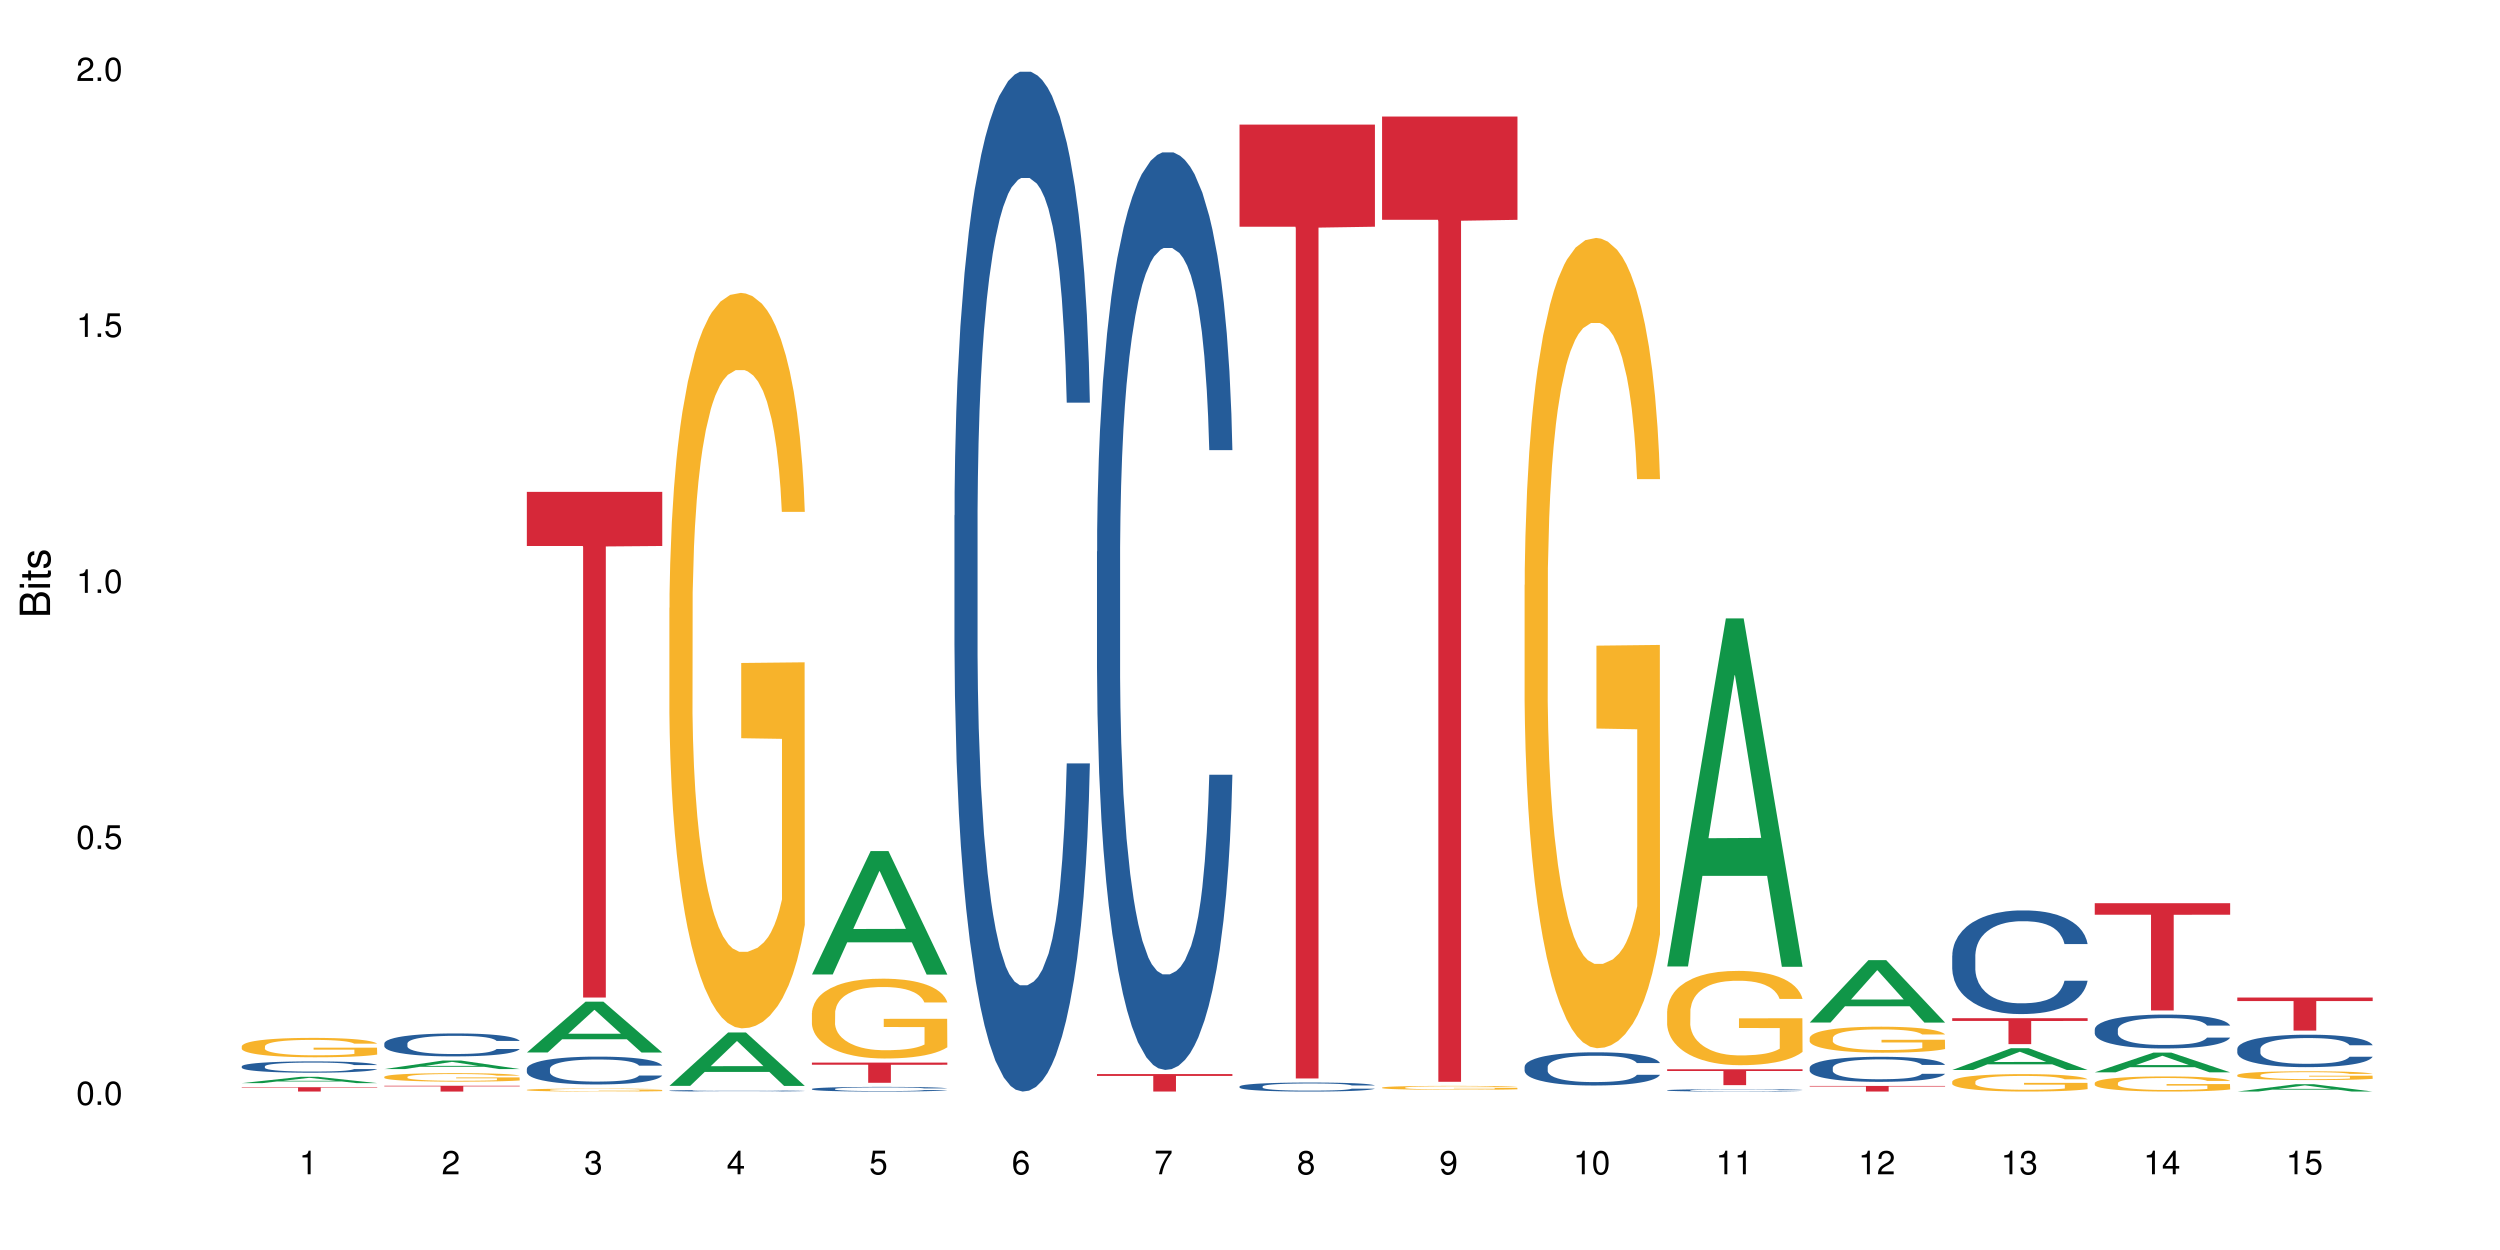 <?xml version="1.0" encoding="UTF-8"?>
<svg xmlns="http://www.w3.org/2000/svg" xmlns:xlink="http://www.w3.org/1999/xlink" width="720pt" height="360pt" viewBox="0 0 720 360" version="1.1">
<defs>
<g>
<symbol overflow="visible" id="glyph0-0">
<path style="stroke:none;" d=""/>
</symbol>
<symbol overflow="visible" id="glyph0-1">
<path style="stroke:none;" d="M 2.641 -6.797 C 2 -6.797 1.422 -6.531 1.078 -6.047 C 0.641 -5.453 0.406 -4.547 0.406 -3.297 C 0.406 -1 1.188 0.219 2.641 0.219 C 4.078 0.219 4.859 -1 4.859 -3.234 C 4.859 -4.562 4.656 -5.438 4.203 -6.047 C 3.844 -6.531 3.281 -6.797 2.641 -6.797 Z M 2.641 -6.047 C 3.547 -6.047 4 -5.125 4 -3.312 C 4 -1.375 3.562 -0.484 2.625 -0.484 C 1.734 -0.484 1.281 -1.422 1.281 -3.281 C 1.281 -5.141 1.734 -6.047 2.641 -6.047 Z M 2.641 -6.047 "/>
</symbol>
<symbol overflow="visible" id="glyph0-2">
<path style="stroke:none;" d="M 1.828 -1 L 0.828 -1 L 0.828 0 L 1.828 0 Z M 1.828 -1 "/>
</symbol>
<symbol overflow="visible" id="glyph0-3">
<path style="stroke:none;" d="M 4.562 -6.797 L 1.062 -6.797 L 0.547 -3.094 L 1.328 -3.094 C 1.719 -3.562 2.047 -3.734 2.578 -3.734 C 3.484 -3.734 4.062 -3.109 4.062 -2.094 C 4.062 -1.125 3.484 -0.531 2.578 -0.531 C 1.828 -0.531 1.375 -0.906 1.188 -1.672 L 0.328 -1.672 C 0.453 -1.109 0.547 -0.844 0.75 -0.594 C 1.125 -0.078 1.828 0.219 2.594 0.219 C 3.969 0.219 4.922 -0.781 4.922 -2.219 C 4.922 -3.562 4.031 -4.484 2.719 -4.484 C 2.25 -4.484 1.859 -4.359 1.469 -4.062 L 1.734 -5.969 L 4.562 -5.969 Z M 4.562 -6.797 "/>
</symbol>
<symbol overflow="visible" id="glyph0-4">
<path style="stroke:none;" d="M 2.484 -4.844 L 2.484 0 L 3.328 0 L 3.328 -6.797 L 2.766 -6.797 C 2.469 -5.75 2.281 -5.609 0.984 -5.453 L 0.984 -4.844 Z M 2.484 -4.844 "/>
</symbol>
<symbol overflow="visible" id="glyph0-5">
<path style="stroke:none;" d="M 4.859 -0.828 L 1.281 -0.828 C 1.359 -1.391 1.672 -1.75 2.5 -2.234 L 3.469 -2.75 C 4.406 -3.266 4.906 -3.969 4.906 -4.812 C 4.906 -5.375 4.672 -5.906 4.266 -6.266 C 3.859 -6.625 3.375 -6.797 2.719 -6.797 C 1.859 -6.797 1.219 -6.5 0.844 -5.922 C 0.609 -5.562 0.5 -5.125 0.484 -4.438 L 1.328 -4.438 C 1.359 -4.906 1.406 -5.188 1.531 -5.406 C 1.75 -5.812 2.188 -6.062 2.703 -6.062 C 3.469 -6.062 4.031 -5.516 4.031 -4.781 C 4.031 -4.25 3.719 -3.797 3.125 -3.438 L 2.234 -2.938 C 0.812 -2.141 0.406 -1.5 0.328 0 L 4.859 0 Z M 4.859 -0.828 "/>
</symbol>
<symbol overflow="visible" id="glyph0-6">
<path style="stroke:none;" d="M 2.125 -3.125 L 2.578 -3.125 C 3.516 -3.125 3.984 -2.703 3.984 -1.891 C 3.984 -1.031 3.469 -0.531 2.578 -0.531 C 1.656 -0.531 1.203 -0.984 1.156 -1.969 L 0.312 -1.969 C 0.344 -1.422 0.438 -1.078 0.609 -0.766 C 0.953 -0.109 1.625 0.219 2.547 0.219 C 3.953 0.219 4.859 -0.609 4.859 -1.906 C 4.859 -2.766 4.516 -3.25 3.703 -3.516 C 4.344 -3.766 4.656 -4.25 4.656 -4.938 C 4.656 -6.109 3.875 -6.797 2.578 -6.797 C 1.203 -6.797 0.484 -6.047 0.453 -4.609 L 1.297 -4.609 C 1.312 -5.016 1.344 -5.25 1.453 -5.453 C 1.641 -5.828 2.062 -6.062 2.594 -6.062 C 3.344 -6.062 3.797 -5.625 3.797 -4.906 C 3.797 -4.422 3.609 -4.141 3.25 -3.984 C 3.016 -3.891 2.719 -3.844 2.125 -3.844 Z M 2.125 -3.125 "/>
</symbol>
<symbol overflow="visible" id="glyph0-7">
<path style="stroke:none;" d="M 3.141 -1.625 L 3.141 0 L 3.984 0 L 3.984 -1.625 L 4.984 -1.625 L 4.984 -2.391 L 3.984 -2.391 L 3.984 -6.797 L 3.359 -6.797 L 0.266 -2.516 L 0.266 -1.625 Z M 3.141 -2.391 L 1 -2.391 L 3.141 -5.359 Z M 3.141 -2.391 "/>
</symbol>
<symbol overflow="visible" id="glyph0-8">
<path style="stroke:none;" d="M 4.781 -5.031 C 4.609 -6.141 3.891 -6.797 2.844 -6.797 C 2.094 -6.797 1.422 -6.438 1.031 -5.828 C 0.609 -5.172 0.406 -4.344 0.406 -3.094 C 0.406 -1.953 0.578 -1.234 0.984 -0.625 C 1.359 -0.078 1.953 0.219 2.703 0.219 C 3.984 0.219 4.922 -0.734 4.922 -2.078 C 4.922 -3.344 4.062 -4.234 2.844 -4.234 C 2.172 -4.234 1.641 -3.969 1.281 -3.469 C 1.281 -5.125 1.828 -6.047 2.797 -6.047 C 3.391 -6.047 3.797 -5.672 3.938 -5.031 Z M 2.734 -3.484 C 3.547 -3.484 4.062 -2.922 4.062 -2 C 4.062 -1.156 3.484 -0.531 2.703 -0.531 C 1.922 -0.531 1.328 -1.188 1.328 -2.047 C 1.328 -2.891 1.906 -3.484 2.734 -3.484 Z M 2.734 -3.484 "/>
</symbol>
<symbol overflow="visible" id="glyph0-9">
<path style="stroke:none;" d="M 4.984 -6.797 L 0.438 -6.797 L 0.438 -5.969 L 4.109 -5.969 C 2.5 -3.656 1.828 -2.234 1.328 0 L 2.219 0 C 2.594 -2.172 3.453 -4.047 4.984 -6.094 Z M 4.984 -6.797 "/>
</symbol>
<symbol overflow="visible" id="glyph0-10">
<path style="stroke:none;" d="M 3.75 -3.578 C 4.453 -4 4.688 -4.344 4.688 -4.984 C 4.688 -6.047 3.844 -6.797 2.641 -6.797 C 1.438 -6.797 0.594 -6.047 0.594 -4.984 C 0.594 -4.359 0.828 -4.016 1.516 -3.578 C 0.734 -3.203 0.359 -2.641 0.359 -1.891 C 0.359 -0.641 1.297 0.219 2.641 0.219 C 3.984 0.219 4.922 -0.641 4.922 -1.875 C 4.922 -2.641 4.531 -3.203 3.75 -3.578 Z M 2.641 -6.047 C 3.359 -6.047 3.812 -5.625 3.812 -4.969 C 3.812 -4.344 3.344 -3.922 2.641 -3.922 C 1.922 -3.922 1.453 -4.344 1.453 -4.984 C 1.453 -5.625 1.922 -6.047 2.641 -6.047 Z M 2.641 -3.203 C 3.484 -3.203 4.062 -2.672 4.062 -1.875 C 4.062 -1.062 3.484 -0.531 2.625 -0.531 C 1.797 -0.531 1.219 -1.078 1.219 -1.875 C 1.219 -2.672 1.797 -3.203 2.641 -3.203 Z M 2.641 -3.203 "/>
</symbol>
<symbol overflow="visible" id="glyph0-11">
<path style="stroke:none;" d="M 0.516 -1.547 C 0.672 -0.438 1.406 0.219 2.438 0.219 C 3.188 0.219 3.859 -0.141 4.266 -0.75 C 4.688 -1.406 4.891 -2.25 4.891 -3.484 C 4.891 -4.625 4.703 -5.359 4.312 -5.953 C 3.938 -6.5 3.344 -6.797 2.594 -6.797 C 1.297 -6.797 0.359 -5.844 0.359 -4.516 C 0.359 -3.25 1.234 -2.344 2.453 -2.344 C 3.094 -2.344 3.562 -2.578 4.016 -3.109 C 4 -1.453 3.469 -0.531 2.5 -0.531 C 1.906 -0.531 1.484 -0.906 1.359 -1.547 Z M 2.578 -6.062 C 3.375 -6.062 3.969 -5.406 3.969 -4.531 C 3.969 -3.688 3.375 -3.094 2.547 -3.094 C 1.734 -3.094 1.234 -3.672 1.234 -4.578 C 1.234 -5.438 1.797 -6.062 2.578 -6.062 Z M 2.578 -6.062 "/>
</symbol>
<symbol overflow="visible" id="glyph1-0">
<path style="stroke:none;" d=""/>
</symbol>
<symbol overflow="visible" id="glyph1-1">
<path style="stroke:none;" d="M 0 -0.953 L 0 -4.891 C 0 -5.719 -0.234 -6.344 -0.734 -6.797 C -1.188 -7.234 -1.812 -7.469 -2.5 -7.469 C -3.547 -7.469 -4.188 -7 -4.625 -5.875 C -4.984 -6.672 -5.641 -7.094 -6.531 -7.094 C -7.156 -7.094 -7.734 -6.859 -8.141 -6.391 C -8.562 -5.938 -8.75 -5.344 -8.75 -4.5 L -8.75 -0.953 Z M -4.984 -2.062 L -7.766 -2.062 L -7.766 -4.219 C -7.766 -4.844 -7.688 -5.203 -7.453 -5.5 C -7.219 -5.812 -6.859 -5.969 -6.375 -5.969 C -5.906 -5.969 -5.531 -5.812 -5.297 -5.5 C -5.062 -5.203 -4.984 -4.844 -4.984 -4.219 Z M -0.984 -2.062 L -4 -2.062 L -4 -4.781 C -4 -5.328 -3.859 -5.688 -3.578 -5.953 C -3.297 -6.219 -2.922 -6.359 -2.484 -6.359 C -2.062 -6.359 -1.688 -6.219 -1.406 -5.953 C -1.109 -5.688 -0.984 -5.328 -0.984 -4.781 Z M -0.984 -2.062 "/>
</symbol>
<symbol overflow="visible" id="glyph1-2">
<path style="stroke:none;" d="M -6.281 -1.797 L -6.281 -0.797 L 0 -0.797 L 0 -1.797 Z M -8.75 -1.797 L -8.75 -0.797 L -7.484 -0.797 L -7.484 -1.797 Z M -8.75 -1.797 "/>
</symbol>
<symbol overflow="visible" id="glyph1-3">
<path style="stroke:none;" d="M -6.281 -3.047 L -6.281 -2.016 L -8.016 -2.016 L -8.016 -1.016 L -6.281 -1.016 L -6.281 -0.172 L -5.469 -0.172 L -5.469 -1.016 L -0.719 -1.016 C -0.078 -1.016 0.281 -1.453 0.281 -2.234 C 0.281 -2.469 0.25 -2.719 0.188 -3.047 L -0.641 -3.047 C -0.609 -2.922 -0.594 -2.766 -0.594 -2.562 C -0.594 -2.141 -0.719 -2.016 -1.156 -2.016 L -5.469 -2.016 L -5.469 -3.047 Z M -6.281 -3.047 "/>
</symbol>
<symbol overflow="visible" id="glyph1-4">
<path style="stroke:none;" d="M -4.531 -5.25 C -5.766 -5.25 -6.469 -4.422 -6.469 -2.969 C -6.469 -1.516 -5.719 -0.562 -4.547 -0.562 C -3.562 -0.562 -3.094 -1.062 -2.734 -2.562 L -2.516 -3.484 C -2.344 -4.188 -2.094 -4.469 -1.625 -4.469 C -1.047 -4.469 -0.641 -3.875 -0.641 -3 C -0.641 -2.453 -0.797 -2 -1.062 -1.75 C -1.25 -1.594 -1.422 -1.531 -1.875 -1.469 L -1.875 -0.406 C -0.422 -0.453 0.281 -1.266 0.281 -2.922 C 0.281 -4.5 -0.5 -5.516 -1.719 -5.516 C -2.656 -5.516 -3.172 -4.984 -3.469 -3.734 L -3.703 -2.766 C -3.891 -1.953 -4.156 -1.609 -4.594 -1.609 C -5.172 -1.609 -5.547 -2.125 -5.547 -2.938 C -5.547 -3.75 -5.203 -4.172 -4.531 -4.203 Z M -4.531 -5.25 "/>
</symbol>
</g>
</defs>
<g id="surface74310">
<rect x="0" y="0" width="720" height="360" style="fill:rgb(100%,100%,100%);fill-opacity:1;stroke:none;"/>
<path style=" stroke:none;fill-rule:nonzero;fill:rgb(6.275%,58.824%,28.235%);fill-opacity:1;" d="M 69.629 311.934 L 69.672 311.934 L 86.547 310.125 L 91.672 310.125 L 108.629 311.938 L 102.668 311.938 L 98.418 311.461 L 79.797 311.461 L 75.629 311.934 L 69.629 311.934 L 81.586 311.266 L 96.711 311.266 L 89.172 310.418 L 89.086 310.418 L 89.004 310.422 L 81.547 311.266 L 81.586 311.266 Z M 69.629 311.934 "/>
<path style=" stroke:none;fill-rule:nonzero;fill:rgb(14.51%,36.078%,60%);fill-opacity:1;" d="M 69.629 307.102 L 69.676 307.102 L 69.676 307.027 L 69.82 306.914 L 70.152 306.773 L 70.484 306.672 L 71.34 306.496 L 72.531 306.328 L 73.766 306.195 L 74.672 306.121 L 75.48 306.059 L 77.332 305.949 L 78.523 305.895 L 79.809 305.844 L 81.375 305.793 L 82.52 305.762 L 85.086 305.715 L 86.988 305.691 L 88.461 305.684 L 91.648 305.684 L 93.551 305.695 L 94.93 305.711 L 96.453 305.734 L 97.738 305.762 L 99.973 305.828 L 101.969 305.91 L 102.871 305.957 L 104.301 306.051 L 105.395 306.141 L 106.156 306.219 L 107.012 306.328 L 107.77 306.461 L 108.344 306.613 L 108.629 306.742 L 101.969 306.742 L 101.637 306.621 L 101.258 306.531 L 100.543 306.41 L 99.828 306.32 L 98.832 306.234 L 97.926 306.18 L 96.691 306.121 L 95.598 306.086 L 94.453 306.059 L 93.359 306.043 L 91.27 306.023 L 88.844 306.023 L 87.938 306.031 L 86.086 306.055 L 85.086 306.074 L 83.66 306.117 L 82.66 306.156 L 81.473 306.215 L 80.664 306.266 L 79.664 306.344 L 78.949 306.41 L 78.141 306.508 L 77.668 306.586 L 77.238 306.668 L 76.859 306.766 L 76.574 306.871 L 76.383 306.98 L 76.289 307.086 L 76.289 307.551 L 76.383 307.656 L 76.621 307.781 L 77.238 307.965 L 78.141 308.121 L 79.188 308.246 L 80.188 308.336 L 80.758 308.379 L 81.52 308.426 L 82.707 308.484 L 84.422 308.543 L 85.418 308.57 L 86.941 308.594 L 88.512 308.605 L 90.602 308.605 L 92.457 308.594 L 93.695 308.578 L 94.977 308.555 L 96.738 308.504 L 97.832 308.457 L 98.781 308.398 L 99.496 308.344 L 99.973 308.293 L 100.684 308.203 L 101.258 308.102 L 101.684 307.996 L 101.969 307.895 L 108.629 307.895 L 108.344 308.016 L 107.914 308.129 L 107.484 308.219 L 106.82 308.32 L 106.059 308.414 L 104.965 308.52 L 104.062 308.586 L 102.871 308.66 L 101.777 308.719 L 100.59 308.77 L 98.832 308.828 L 97.688 308.859 L 96.453 308.883 L 94.977 308.91 L 93.125 308.93 L 91.125 308.941 L 89.27 308.945 L 87.273 308.938 L 85.801 308.926 L 83.848 308.898 L 81.426 308.844 L 79.664 308.789 L 78.285 308.734 L 77.098 308.672 L 75.766 308.594 L 74.051 308.461 L 73.008 308.359 L 72.293 308.277 L 71.484 308.16 L 70.914 308.055 L 70.246 307.891 L 69.773 307.676 L 69.629 307.516 Z M 69.629 307.102 "/>
<path style=" stroke:none;fill-rule:nonzero;fill:rgb(96.863%,70.196%,16.863%);fill-opacity:1;" d="M 69.629 301.305 L 69.676 301.301 L 69.676 301.199 L 69.867 300.969 L 70.344 300.652 L 70.961 300.391 L 71.625 300.188 L 72.055 300.078 L 72.77 299.926 L 73.387 299.812 L 74.957 299.582 L 76.953 299.367 L 78.047 299.277 L 79.285 299.191 L 81.043 299.094 L 81.852 299.055 L 84.324 298.977 L 87.133 298.922 L 90.223 298.91 L 91.648 298.914 L 93.598 298.934 L 96.262 298.988 L 97.785 299.043 L 98.973 299.094 L 100.211 299.16 L 101.73 299.262 L 103.16 299.383 L 104.301 299.508 L 105.441 299.66 L 106.391 299.824 L 107.199 300.004 L 107.914 300.215 L 108.344 300.395 L 108.629 300.574 L 102.016 300.574 L 101.637 300.395 L 101.207 300.258 L 100.496 300.09 L 99.781 299.965 L 99.066 299.871 L 97.738 299.738 L 96.594 299.656 L 95.168 299.582 L 93.789 299.535 L 92.219 299.508 L 91.27 299.496 L 88.746 299.496 L 86.465 299.531 L 85.133 299.574 L 84.184 299.613 L 82.852 299.691 L 82.043 299.75 L 81.566 299.793 L 80.141 299.949 L 79.188 300.094 L 78.664 300.191 L 78 300.344 L 77.523 300.484 L 77 300.688 L 76.715 300.84 L 76.336 301.188 L 76.289 302.109 L 76.43 302.301 L 76.715 302.512 L 77.098 302.695 L 77.668 302.891 L 78.238 303.039 L 79.234 303.238 L 80.094 303.371 L 80.758 303.457 L 82.043 303.594 L 82.566 303.641 L 83.801 303.734 L 85.086 303.805 L 86.656 303.867 L 87.844 303.898 L 89.746 303.922 L 92.172 303.922 L 95.027 303.891 L 96.832 303.852 L 98.07 303.809 L 98.879 303.773 L 99.875 303.719 L 100.59 303.668 L 101.258 303.609 L 102.062 303.523 L 102.062 302.301 L 90.316 302.297 L 90.316 301.723 L 108.578 301.719 L 108.629 303.719 L 107.629 303.855 L 106.391 303.988 L 105.203 304.09 L 103.965 304.18 L 102.207 304.273 L 100.781 304.336 L 98.594 304.406 L 96.594 304.453 L 94.504 304.484 L 92.648 304.5 L 90.461 304.504 L 88.512 304.496 L 86.418 304.465 L 84.754 304.422 L 83.23 304.371 L 81.711 304.305 L 79.809 304.199 L 78.57 304.109 L 77.285 304.004 L 76.004 303.875 L 74.859 303.738 L 74.102 303.633 L 73.34 303.508 L 72.531 303.355 L 71.77 303.18 L 71.199 303.023 L 70.676 302.844 L 70.297 302.676 L 69.914 302.445 L 69.723 302.262 L 69.629 302.102 Z M 69.629 301.305 "/>
<path style=" stroke:none;fill-rule:nonzero;fill:rgb(83.922%,15.686%,22.353%);fill-opacity:1;" d="M 69.629 313.117 L 108.629 313.117 L 108.629 313.25 L 92.375 313.25 L 92.375 314.371 L 85.836 314.371 L 85.836 313.254 L 85.742 313.25 L 69.629 313.25 Z M 69.629 313.117 "/>
<path style=" stroke:none;fill-rule:nonzero;fill:rgb(6.275%,58.824%,28.235%);fill-opacity:1;" d="M 110.68 307.887 L 110.723 307.883 L 127.598 305.426 L 132.719 305.426 L 149.68 307.887 L 143.719 307.887 L 139.469 307.246 L 120.848 307.246 L 116.68 307.887 L 110.68 307.887 L 122.637 306.98 L 137.762 306.977 L 130.223 305.828 L 130.137 305.824 L 130.055 305.832 L 122.598 306.977 L 122.637 306.98 Z M 110.68 307.887 "/>
<path style=" stroke:none;fill-rule:nonzero;fill:rgb(14.51%,36.078%,60%);fill-opacity:1;" d="M 110.68 300.512 L 110.727 300.508 L 110.727 300.363 L 110.871 300.133 L 111.203 299.844 L 111.535 299.641 L 112.391 299.285 L 113.582 298.941 L 114.816 298.676 L 115.723 298.52 L 116.531 298.398 L 118.383 298.176 L 119.574 298.059 L 120.859 297.957 L 122.426 297.855 L 123.57 297.793 L 126.137 297.699 L 128.039 297.656 L 129.512 297.637 L 132.699 297.637 L 134.602 297.66 L 135.98 297.691 L 137.504 297.738 L 138.789 297.793 L 141.023 297.926 L 143.02 298.098 L 143.922 298.191 L 145.352 298.379 L 146.445 298.562 L 147.207 298.719 L 148.062 298.941 L 148.82 299.215 L 149.395 299.523 L 149.68 299.781 L 143.02 299.781 L 142.688 299.539 L 142.305 299.352 L 141.594 299.105 L 140.879 298.93 L 139.883 298.754 L 138.977 298.641 L 137.742 298.523 L 136.648 298.453 L 135.504 298.398 L 134.41 298.363 L 132.32 298.324 L 129.895 298.324 L 128.988 298.336 L 127.137 298.387 L 126.137 298.43 L 124.711 298.512 L 123.711 298.59 L 122.523 298.711 L 121.715 298.816 L 120.715 298.973 L 120 299.109 L 119.191 299.309 L 118.719 299.461 L 118.289 299.629 L 117.91 299.828 L 117.625 300.043 L 117.434 300.266 L 117.34 300.48 L 117.34 301.418 L 117.434 301.637 L 117.672 301.891 L 118.289 302.258 L 119.191 302.578 L 120.238 302.832 L 121.238 303.012 L 121.809 303.098 L 122.57 303.195 L 123.758 303.316 L 125.473 303.438 L 126.469 303.484 L 127.992 303.531 L 129.562 303.559 L 131.652 303.559 L 133.508 303.531 L 134.746 303.504 L 136.027 303.453 L 137.789 303.352 L 138.883 303.254 L 139.832 303.141 L 140.547 303.027 L 141.023 302.93 L 141.734 302.742 L 142.305 302.535 L 142.734 302.324 L 143.02 302.121 L 149.68 302.121 L 149.395 302.359 L 148.965 302.598 L 148.535 302.773 L 147.871 302.984 L 147.109 303.172 L 146.016 303.383 L 145.113 303.52 L 143.922 303.672 L 142.828 303.785 L 141.641 303.891 L 139.883 304.012 L 138.738 304.07 L 137.504 304.125 L 136.027 304.172 L 134.176 304.215 L 132.176 304.238 L 130.32 304.246 L 128.324 304.234 L 126.852 304.211 L 124.898 304.156 L 122.473 304.047 L 120.715 303.93 L 119.336 303.816 L 118.148 303.695 L 116.816 303.531 L 115.102 303.266 L 114.059 303.062 L 113.344 302.891 L 112.535 302.656 L 111.965 302.445 L 111.297 302.105 L 110.824 301.68 L 110.68 301.348 Z M 110.68 300.512 "/>
<path style=" stroke:none;fill-rule:nonzero;fill:rgb(96.863%,70.196%,16.863%);fill-opacity:1;" d="M 110.68 310.117 L 110.727 310.113 L 110.727 310.07 L 110.918 309.969 L 111.395 309.832 L 112.012 309.715 L 112.676 309.625 L 113.105 309.578 L 113.82 309.512 L 114.438 309.465 L 116.008 309.363 L 118.004 309.27 L 119.098 309.227 L 120.336 309.191 L 122.094 309.148 L 122.902 309.133 L 125.375 309.098 L 128.18 309.074 L 131.273 309.066 L 132.699 309.07 L 134.648 309.078 L 137.312 309.102 L 138.836 309.125 L 140.023 309.148 L 141.262 309.176 L 142.781 309.223 L 144.207 309.273 L 145.352 309.328 L 146.492 309.395 L 147.441 309.469 L 148.25 309.547 L 148.965 309.641 L 149.395 309.719 L 149.68 309.797 L 143.066 309.797 L 142.688 309.719 L 142.258 309.656 L 141.547 309.586 L 140.832 309.531 L 140.117 309.488 L 138.789 309.43 L 137.645 309.395 L 136.219 309.363 L 134.84 309.344 L 133.27 309.328 L 132.32 309.324 L 129.797 309.324 L 127.516 309.34 L 126.184 309.359 L 125.234 309.375 L 123.902 309.41 L 123.094 309.438 L 122.617 309.453 L 121.191 309.523 L 120.238 309.586 L 119.715 309.629 L 119.051 309.695 L 118.574 309.758 L 118.051 309.848 L 117.766 309.914 L 117.387 310.066 L 117.34 310.469 L 117.48 310.555 L 117.766 310.645 L 118.148 310.727 L 118.719 310.812 L 119.289 310.875 L 120.285 310.965 L 121.145 311.02 L 121.809 311.059 L 123.094 311.121 L 123.617 311.141 L 124.852 311.18 L 126.137 311.211 L 127.707 311.238 L 128.895 311.254 L 130.797 311.262 L 133.223 311.262 L 136.078 311.25 L 137.883 311.23 L 139.121 311.215 L 139.93 311.199 L 140.926 311.172 L 141.641 311.152 L 142.305 311.125 L 143.113 311.09 L 143.113 310.555 L 131.367 310.551 L 131.367 310.301 L 149.629 310.297 L 149.68 311.172 L 148.68 311.234 L 147.441 311.293 L 146.254 311.336 L 145.016 311.375 L 143.258 311.418 L 141.832 311.445 L 139.645 311.477 L 137.645 311.496 L 135.555 311.508 L 133.699 311.516 L 131.512 311.52 L 129.562 311.516 L 127.469 311.5 L 125.805 311.484 L 124.281 311.461 L 122.762 311.43 L 120.859 311.383 L 119.621 311.348 L 118.336 311.301 L 117.055 311.242 L 115.91 311.184 L 115.152 311.137 L 114.391 311.082 L 113.582 311.016 L 112.82 310.938 L 112.25 310.871 L 111.727 310.789 L 111.348 310.719 L 110.965 310.617 L 110.773 310.535 L 110.68 310.465 Z M 110.68 310.117 "/>
<path style=" stroke:none;fill-rule:nonzero;fill:rgb(83.922%,15.686%,22.353%);fill-opacity:1;" d="M 110.68 312.699 L 149.68 312.699 L 149.68 312.879 L 133.426 312.879 L 133.426 314.371 L 126.887 314.371 L 126.887 312.879 L 110.68 312.879 Z M 110.68 312.699 "/>
<path style=" stroke:none;fill-rule:nonzero;fill:rgb(6.275%,58.824%,28.235%);fill-opacity:1;" d="M 151.73 303.117 L 151.773 303.105 L 168.648 288.473 L 173.77 288.473 L 190.73 303.133 L 184.77 303.133 L 180.52 299.305 L 161.898 299.305 L 157.73 303.117 L 151.73 303.117 L 163.688 297.723 L 178.812 297.711 L 171.27 290.867 L 171.188 290.855 L 171.105 290.898 L 163.648 297.711 L 163.688 297.723 Z M 151.73 303.117 "/>
<path style=" stroke:none;fill-rule:nonzero;fill:rgb(14.51%,36.078%,60%);fill-opacity:1;" d="M 151.73 307.801 L 151.777 307.793 L 151.777 307.617 L 151.922 307.336 L 152.254 306.984 L 152.586 306.742 L 153.441 306.312 L 154.633 305.895 L 155.867 305.57 L 156.773 305.383 L 157.582 305.234 L 159.434 304.965 L 160.625 304.824 L 161.91 304.699 L 163.477 304.574 L 164.617 304.5 L 167.188 304.383 L 169.09 304.332 L 170.562 304.312 L 173.75 304.312 L 175.652 304.34 L 177.031 304.379 L 178.555 304.438 L 179.84 304.5 L 182.074 304.664 L 184.07 304.867 L 184.973 304.984 L 186.402 305.211 L 187.496 305.434 L 188.254 305.621 L 189.113 305.895 L 189.871 306.223 L 190.445 306.598 L 190.73 306.914 L 184.07 306.914 L 183.738 306.621 L 183.355 306.391 L 182.645 306.09 L 181.93 305.879 L 180.934 305.668 L 180.027 305.527 L 178.793 305.387 L 177.699 305.301 L 176.555 305.234 L 175.461 305.191 L 173.371 305.145 L 170.945 305.145 L 170.039 305.16 L 168.188 305.219 L 167.188 305.27 L 165.762 305.375 L 164.762 305.469 L 163.574 305.617 L 162.766 305.738 L 161.766 305.93 L 161.051 306.098 L 160.242 306.34 L 159.77 306.523 L 159.34 306.73 L 158.961 306.973 L 158.676 307.227 L 158.484 307.5 L 158.391 307.762 L 158.391 308.898 L 158.484 309.16 L 158.723 309.469 L 159.34 309.918 L 160.242 310.305 L 161.289 310.613 L 162.289 310.832 L 162.859 310.934 L 163.621 311.051 L 164.809 311.199 L 166.52 311.344 L 167.52 311.402 L 169.043 311.461 L 170.613 311.492 L 172.703 311.492 L 174.559 311.461 L 175.797 311.426 L 177.078 311.367 L 178.84 311.242 L 179.934 311.125 L 180.883 310.984 L 181.598 310.848 L 182.074 310.73 L 182.785 310.504 L 183.355 310.254 L 183.785 309.996 L 184.07 309.746 L 190.73 309.746 L 190.445 310.043 L 190.016 310.328 L 189.586 310.539 L 188.922 310.797 L 188.16 311.023 L 187.066 311.281 L 186.164 311.449 L 184.973 311.633 L 183.879 311.77 L 182.691 311.895 L 180.934 312.043 L 179.789 312.113 L 178.555 312.18 L 177.078 312.238 L 175.227 312.289 L 173.227 312.32 L 171.371 312.328 L 169.375 312.312 L 167.902 312.285 L 165.949 312.219 L 163.523 312.086 L 161.766 311.945 L 160.387 311.809 L 159.199 311.66 L 157.867 311.461 L 156.152 311.141 L 155.105 310.891 L 154.395 310.688 L 153.586 310.398 L 153.016 310.145 L 152.348 309.734 L 151.875 309.215 L 151.73 308.809 Z M 151.73 307.801 "/>
<path style=" stroke:none;fill-rule:nonzero;fill:rgb(96.863%,70.196%,16.863%);fill-opacity:1;" d="M 151.73 313.875 L 151.777 313.875 L 151.777 313.859 L 151.969 313.824 L 152.445 313.777 L 153.062 313.734 L 153.727 313.703 L 154.156 313.688 L 154.871 313.664 L 155.488 313.645 L 157.059 313.609 L 159.055 313.578 L 160.148 313.562 L 161.387 313.551 L 163.145 313.535 L 163.953 313.531 L 166.426 313.516 L 169.23 313.508 L 173.75 313.508 L 175.699 313.512 L 178.363 313.52 L 179.887 313.527 L 181.074 313.535 L 182.312 313.547 L 183.832 313.562 L 185.258 313.582 L 186.402 313.598 L 187.543 313.621 L 188.492 313.648 L 189.301 313.676 L 190.016 313.707 L 190.445 313.738 L 190.73 313.766 L 184.117 313.766 L 183.738 313.738 L 183.309 313.715 L 182.598 313.688 L 181.168 313.656 L 179.84 313.633 L 178.695 313.621 L 177.27 313.609 L 175.891 313.605 L 174.32 313.598 L 170.848 313.598 L 168.566 313.602 L 167.234 313.609 L 166.285 313.617 L 164.953 313.629 L 164.145 313.637 L 163.668 313.645 L 162.242 313.668 L 161.289 313.691 L 160.766 313.703 L 160.102 313.727 L 159.625 313.75 L 159.102 313.781 L 158.816 313.805 L 158.438 313.859 L 158.391 314 L 158.531 314.031 L 158.816 314.062 L 159.199 314.09 L 159.77 314.121 L 160.34 314.145 L 161.336 314.176 L 162.195 314.195 L 162.859 314.207 L 164.145 314.23 L 164.668 314.238 L 165.902 314.25 L 167.188 314.262 L 168.758 314.273 L 169.945 314.277 L 171.848 314.281 L 174.273 314.281 L 177.129 314.277 L 178.934 314.27 L 180.172 314.262 L 180.98 314.258 L 181.977 314.25 L 182.691 314.242 L 183.355 314.234 L 184.164 314.219 L 184.164 314.031 L 172.418 314.031 L 172.418 313.941 L 190.68 313.941 L 190.73 314.25 L 189.73 314.27 L 188.492 314.289 L 187.305 314.309 L 186.066 314.32 L 184.309 314.336 L 182.883 314.344 L 180.695 314.355 L 178.695 314.363 L 176.605 314.367 L 174.75 314.371 L 172.562 314.371 L 170.613 314.367 L 168.52 314.363 L 166.855 314.359 L 165.332 314.352 L 163.812 314.34 L 161.91 314.324 L 160.672 314.309 L 159.387 314.293 L 158.105 314.273 L 156.961 314.254 L 156.203 314.234 L 155.441 314.219 L 154.633 314.191 L 153.871 314.168 L 153.301 314.141 L 152.777 314.113 L 152.398 314.09 L 152.016 314.051 L 151.824 314.023 L 151.73 314 Z M 151.73 313.875 "/>
<path style=" stroke:none;fill-rule:nonzero;fill:rgb(83.922%,15.686%,22.353%);fill-opacity:1;" d="M 151.73 141.652 L 190.73 141.652 L 190.73 157.242 L 174.477 157.379 L 174.477 287.293 L 167.938 287.293 L 167.938 157.516 L 167.84 157.242 L 151.73 157.242 Z M 151.73 141.652 "/>
<path style=" stroke:none;fill-rule:nonzero;fill:rgb(6.275%,58.824%,28.235%);fill-opacity:1;" d="M 192.781 312.727 L 192.824 312.711 L 209.695 297.348 L 214.82 297.348 L 231.781 312.742 L 225.82 312.742 L 221.57 308.723 L 202.949 308.723 L 198.781 312.727 L 192.781 312.727 L 204.738 307.059 L 219.863 307.047 L 212.32 299.863 L 212.238 299.848 L 212.156 299.891 L 204.699 307.047 L 204.738 307.059 Z M 192.781 312.727 "/>
<path style=" stroke:none;fill-rule:nonzero;fill:rgb(14.51%,36.078%,60%);fill-opacity:1;" d="M 192.781 314.117 L 192.828 314.117 L 192.828 314.105 L 192.973 314.09 L 193.305 314.07 L 193.637 314.059 L 194.492 314.031 L 195.684 314.008 L 196.918 313.992 L 197.824 313.98 L 198.633 313.973 L 200.484 313.957 L 201.676 313.949 L 202.957 313.941 L 204.527 313.934 L 205.668 313.93 L 208.238 313.926 L 210.141 313.922 L 218.082 313.922 L 219.605 313.926 L 220.887 313.93 L 223.125 313.941 L 225.121 313.953 L 226.023 313.957 L 227.453 313.973 L 228.547 313.984 L 229.305 313.992 L 230.164 314.008 L 230.922 314.027 L 231.496 314.047 L 231.781 314.066 L 225.121 314.066 L 224.789 314.051 L 224.406 314.035 L 223.695 314.02 L 222.98 314.008 L 221.984 313.996 L 221.078 313.988 L 219.844 313.98 L 218.75 313.977 L 217.605 313.973 L 216.512 313.969 L 211.09 313.969 L 209.238 313.973 L 208.238 313.973 L 206.812 313.98 L 205.812 313.984 L 204.625 313.992 L 203.816 314 L 202.816 314.012 L 202.102 314.02 L 201.293 314.035 L 200.82 314.043 L 200.391 314.055 L 200.012 314.07 L 199.727 314.086 L 199.535 314.098 L 199.441 314.113 L 199.441 314.18 L 199.535 314.191 L 199.773 314.211 L 200.391 314.234 L 201.293 314.258 L 202.34 314.273 L 203.34 314.285 L 203.91 314.293 L 204.672 314.301 L 205.859 314.309 L 207.57 314.316 L 208.57 314.32 L 210.094 314.32 L 211.664 314.324 L 213.754 314.324 L 215.609 314.32 L 216.848 314.32 L 218.129 314.316 L 219.891 314.309 L 220.984 314.305 L 221.934 314.297 L 222.648 314.289 L 223.125 314.281 L 223.836 314.27 L 224.406 314.254 L 224.836 314.238 L 225.121 314.227 L 231.781 314.227 L 231.496 314.242 L 231.066 314.258 L 230.637 314.27 L 229.973 314.285 L 229.211 314.297 L 228.117 314.312 L 227.215 314.32 L 226.023 314.332 L 224.93 314.34 L 223.742 314.348 L 221.984 314.355 L 220.84 314.359 L 219.605 314.363 L 218.129 314.367 L 216.277 314.367 L 214.277 314.371 L 210.426 314.371 L 208.953 314.367 L 207 314.363 L 204.574 314.355 L 202.816 314.348 L 201.438 314.34 L 200.25 314.332 L 198.918 314.32 L 197.203 314.305 L 196.156 314.289 L 195.445 314.277 L 194.637 314.262 L 194.066 314.246 L 193.398 314.227 L 192.926 314.195 L 192.781 314.172 Z M 192.781 314.117 "/>
<path style=" stroke:none;fill-rule:nonzero;fill:rgb(96.863%,70.196%,16.863%);fill-opacity:1;" d="M 192.781 175.074 L 192.828 174.879 L 192.828 171.012 L 193.02 162.305 L 193.496 150.312 L 194.113 140.449 L 194.777 132.711 L 195.207 128.648 L 195.922 122.844 L 196.539 118.59 L 198.109 109.883 L 200.105 101.758 L 201.199 98.277 L 202.438 94.988 L 204.195 91.312 L 205.004 89.961 L 207.477 86.863 L 210.281 84.93 L 213.375 84.348 L 214.801 84.543 L 216.75 85.316 L 219.414 87.445 L 220.938 89.379 L 222.125 91.312 L 223.363 93.828 L 224.883 97.695 L 226.309 102.34 L 227.453 106.98 L 228.594 112.785 L 229.543 118.977 L 230.352 125.746 L 231.066 133.871 L 231.496 140.641 L 231.781 147.41 L 225.168 147.41 L 224.789 140.641 L 224.359 135.418 L 223.648 129.035 L 222.934 124.391 L 222.219 120.715 L 220.887 115.688 L 219.746 112.594 L 218.32 109.883 L 216.941 108.145 L 215.371 106.98 L 214.422 106.594 L 211.898 106.594 L 209.617 107.949 L 208.285 109.496 L 207.336 111.043 L 206.004 113.945 L 205.195 116.266 L 204.719 117.816 L 203.293 123.812 L 202.34 129.227 L 201.816 132.902 L 201.152 138.707 L 200.676 143.93 L 200.152 151.668 L 199.867 157.469 L 199.488 170.625 L 199.441 205.445 L 199.582 212.793 L 199.867 220.727 L 200.25 227.691 L 200.82 235.039 L 201.391 240.648 L 202.387 248.195 L 203.246 253.223 L 203.91 256.512 L 205.195 261.734 L 205.719 263.477 L 206.953 266.957 L 208.238 269.668 L 209.809 271.988 L 210.996 273.148 L 212.898 274.117 L 215.324 274.117 L 218.18 272.953 L 219.984 271.406 L 221.223 269.859 L 222.031 268.504 L 223.027 266.379 L 223.742 264.445 L 224.406 262.316 L 225.215 259.027 L 225.215 212.793 L 213.469 212.602 L 213.469 190.938 L 231.73 190.742 L 231.781 266.379 L 230.781 271.602 L 229.543 276.629 L 228.355 280.5 L 227.117 283.789 L 225.359 287.465 L 223.934 289.785 L 221.746 292.492 L 219.746 294.234 L 217.656 295.395 L 215.801 295.973 L 213.613 296.168 L 211.664 295.781 L 209.57 294.621 L 207.906 293.074 L 206.383 291.137 L 204.859 288.625 L 202.957 284.562 L 201.723 281.273 L 200.438 277.211 L 199.152 272.375 L 198.012 267.152 L 197.25 263.09 L 196.492 258.445 L 195.684 252.645 L 194.922 246.066 L 194.352 240.07 L 193.828 233.301 L 193.445 226.914 L 193.066 218.211 L 192.875 211.246 L 192.781 205.25 Z M 192.781 175.074 "/>
<path style=" stroke:none;fill-rule:nonzero;fill:rgb(6.275%,58.824%,28.235%);fill-opacity:1;" d="M 233.832 280.645 L 233.875 280.609 L 250.746 245.102 L 255.871 245.102 L 272.832 280.676 L 266.871 280.676 L 262.621 271.391 L 244 271.391 L 239.832 280.645 L 233.832 280.645 L 245.789 267.551 L 260.914 267.516 L 253.371 250.914 L 253.289 250.879 L 253.207 250.98 L 245.75 267.516 L 245.789 267.551 Z M 233.832 280.645 "/>
<path style=" stroke:none;fill-rule:nonzero;fill:rgb(14.51%,36.078%,60%);fill-opacity:1;" d="M 233.832 313.609 L 233.879 313.609 L 233.879 313.578 L 234.023 313.531 L 234.355 313.473 L 234.688 313.434 L 235.543 313.359 L 236.734 313.289 L 237.969 313.238 L 238.875 313.203 L 239.684 313.18 L 241.535 313.133 L 242.727 313.113 L 244.008 313.09 L 245.578 313.07 L 246.719 313.059 L 249.289 313.039 L 251.191 313.027 L 252.664 313.023 L 255.852 313.023 L 257.754 313.031 L 259.133 313.035 L 260.656 313.047 L 261.938 313.059 L 264.176 313.086 L 266.172 313.117 L 267.074 313.137 L 268.504 313.176 L 269.598 313.215 L 270.355 313.246 L 271.215 313.289 L 271.973 313.348 L 272.543 313.41 L 272.832 313.461 L 266.172 313.461 L 265.84 313.414 L 265.457 313.375 L 264.746 313.324 L 264.031 313.289 L 263.031 313.254 L 262.129 313.23 L 260.895 313.207 L 259.801 313.191 L 258.656 313.18 L 257.562 313.172 L 255.473 313.164 L 253.047 313.164 L 252.141 313.168 L 250.289 313.18 L 249.289 313.188 L 247.863 313.203 L 246.863 313.219 L 245.676 313.246 L 244.867 313.266 L 243.867 313.297 L 243.152 313.324 L 242.344 313.367 L 241.871 313.398 L 241.441 313.43 L 241.062 313.473 L 240.777 313.516 L 240.586 313.559 L 240.492 313.605 L 240.492 313.797 L 240.586 313.84 L 240.824 313.891 L 241.441 313.965 L 242.344 314.031 L 243.391 314.082 L 244.391 314.121 L 244.961 314.137 L 245.723 314.156 L 246.91 314.18 L 248.621 314.207 L 249.621 314.215 L 251.145 314.227 L 252.711 314.23 L 254.805 314.23 L 256.66 314.227 L 257.898 314.219 L 259.18 314.211 L 260.941 314.188 L 262.035 314.168 L 262.984 314.145 L 263.699 314.121 L 264.176 314.102 L 264.887 314.062 L 265.457 314.023 L 265.887 313.98 L 266.172 313.938 L 272.832 313.938 L 272.543 313.988 L 272.117 314.035 L 271.688 314.07 L 271.023 314.113 L 270.262 314.152 L 269.168 314.195 L 268.266 314.223 L 267.074 314.254 L 265.98 314.277 L 264.793 314.297 L 263.031 314.324 L 261.891 314.336 L 260.656 314.348 L 259.18 314.355 L 257.324 314.363 L 255.328 314.371 L 253.473 314.371 L 251.477 314.367 L 250.004 314.363 L 248.051 314.352 L 245.625 314.328 L 243.867 314.309 L 242.488 314.285 L 241.297 314.258 L 239.969 314.227 L 238.254 314.172 L 237.207 314.129 L 236.496 314.094 L 235.688 314.047 L 235.117 314.004 L 234.449 313.934 L 233.977 313.848 L 233.832 313.781 Z M 233.832 313.609 "/>
<path style=" stroke:none;fill-rule:nonzero;fill:rgb(96.863%,70.196%,16.863%);fill-opacity:1;" d="M 233.832 291.707 L 233.879 291.684 L 233.879 291.266 L 234.07 290.32 L 234.547 289.016 L 235.164 287.945 L 235.828 287.105 L 236.258 286.664 L 236.973 286.035 L 237.59 285.574 L 239.16 284.629 L 241.156 283.746 L 242.25 283.367 L 243.488 283.012 L 245.246 282.613 L 246.055 282.465 L 248.527 282.129 L 251.332 281.918 L 254.426 281.855 L 255.852 281.879 L 257.801 281.961 L 260.465 282.191 L 261.988 282.402 L 263.176 282.613 L 264.414 282.887 L 265.934 283.305 L 267.359 283.809 L 268.504 284.312 L 269.645 284.945 L 270.594 285.617 L 271.402 286.352 L 272.117 287.234 L 272.543 287.969 L 272.832 288.703 L 266.219 288.703 L 265.84 287.969 L 265.41 287.402 L 264.699 286.707 L 263.984 286.203 L 263.27 285.805 L 261.938 285.258 L 260.797 284.922 L 259.371 284.629 L 257.992 284.441 L 256.422 284.312 L 255.473 284.273 L 252.949 284.273 L 250.668 284.418 L 249.336 284.586 L 248.387 284.754 L 247.055 285.07 L 246.246 285.32 L 245.77 285.488 L 244.344 286.141 L 243.391 286.727 L 242.867 287.129 L 242.203 287.758 L 241.727 288.324 L 241.203 289.164 L 240.918 289.793 L 240.539 291.223 L 240.492 295.004 L 240.633 295.801 L 240.918 296.66 L 241.297 297.418 L 241.871 298.215 L 242.441 298.824 L 243.438 299.645 L 244.297 300.188 L 244.961 300.547 L 246.246 301.113 L 246.77 301.301 L 248.004 301.68 L 249.289 301.973 L 250.859 302.227 L 252.047 302.352 L 253.949 302.457 L 256.375 302.457 L 259.227 302.332 L 261.035 302.164 L 262.273 301.996 L 263.082 301.848 L 264.078 301.617 L 264.793 301.406 L 265.457 301.176 L 266.266 300.82 L 266.266 295.801 L 254.52 295.777 L 254.52 293.426 L 272.781 293.406 L 272.832 301.617 L 271.832 302.184 L 270.594 302.73 L 269.406 303.148 L 268.168 303.508 L 266.41 303.906 L 264.984 304.156 L 262.797 304.453 L 260.797 304.641 L 258.707 304.766 L 256.852 304.828 L 254.664 304.852 L 252.711 304.809 L 250.621 304.684 L 248.957 304.516 L 247.434 304.305 L 245.91 304.031 L 244.008 303.59 L 242.773 303.234 L 241.488 302.793 L 240.203 302.266 L 239.062 301.699 L 238.301 301.258 L 237.543 300.754 L 236.734 300.125 L 235.973 299.41 L 235.402 298.762 L 234.879 298.027 L 234.496 297.332 L 234.117 296.387 L 233.926 295.633 L 233.832 294.98 Z M 233.832 291.707 "/>
<path style=" stroke:none;fill-rule:nonzero;fill:rgb(83.922%,15.686%,22.353%);fill-opacity:1;" d="M 233.832 306.031 L 272.832 306.031 L 272.832 306.652 L 256.578 306.656 L 256.578 311.848 L 250.039 311.848 L 250.039 306.664 L 249.941 306.652 L 233.832 306.652 Z M 233.832 306.031 "/>
<path style=" stroke:none;fill-rule:nonzero;fill:rgb(14.51%,36.078%,60%);fill-opacity:1;" d="M 274.883 148.457 L 274.93 148.188 L 274.93 141.742 L 275.074 131.543 L 275.406 118.656 L 275.738 109.797 L 276.594 93.957 L 277.785 78.652 L 279.02 66.84 L 279.926 59.859 L 280.734 54.492 L 282.586 44.559 L 283.777 39.457 L 285.059 34.891 L 286.629 30.328 L 287.77 27.645 L 290.34 23.348 L 292.242 21.469 L 293.715 20.664 L 296.902 20.664 L 298.805 21.738 L 300.184 23.078 L 301.707 25.227 L 302.988 27.645 L 305.227 33.551 L 307.223 41.066 L 308.125 45.363 L 309.555 53.684 L 310.648 61.738 L 311.406 68.719 L 312.266 78.652 L 313.023 90.734 L 313.594 104.426 L 313.883 115.969 L 307.223 115.969 L 306.891 105.23 L 306.508 96.91 L 305.797 85.902 L 305.082 78.117 L 304.082 70.332 L 303.18 65.23 L 301.945 60.129 L 300.852 56.906 L 299.707 54.492 L 298.613 52.879 L 296.523 51.27 L 294.098 51.27 L 293.191 51.805 L 291.34 53.953 L 290.34 55.832 L 288.914 59.59 L 287.914 63.082 L 286.727 68.449 L 285.918 73.016 L 284.918 79.996 L 284.203 86.172 L 283.395 95.031 L 282.922 101.742 L 282.492 109.258 L 282.113 118.117 L 281.828 127.516 L 281.637 137.449 L 281.539 147.113 L 281.539 188.727 L 281.637 198.391 L 281.875 209.668 L 282.492 226.043 L 283.395 240.273 L 284.441 251.547 L 285.441 259.602 L 286.012 263.359 L 286.773 267.656 L 287.961 273.027 L 289.672 278.395 L 290.672 280.543 L 292.195 282.691 L 293.762 283.766 L 295.855 283.766 L 297.711 282.691 L 298.949 281.348 L 300.23 279.199 L 301.992 274.637 L 303.086 270.34 L 304.035 265.242 L 304.75 260.141 L 305.227 255.844 L 305.938 247.52 L 306.508 238.395 L 306.938 228.996 L 307.223 219.867 L 313.883 219.867 L 313.594 230.609 L 313.168 241.078 L 312.738 248.863 L 312.074 258.262 L 311.312 266.582 L 310.219 275.98 L 309.316 282.152 L 308.125 288.867 L 307.031 293.969 L 305.844 298.531 L 304.082 303.898 L 302.941 306.586 L 301.707 309 L 300.23 311.148 L 298.375 313.027 L 296.379 314.102 L 294.523 314.371 L 292.527 313.832 L 291.051 312.762 L 289.102 310.344 L 286.676 305.512 L 284.918 300.41 L 283.539 295.309 L 282.348 289.941 L 281.02 282.691 L 279.305 270.879 L 278.258 261.75 L 277.547 254.234 L 276.738 243.762 L 276.168 234.367 L 275.5 219.332 L 275.027 200.27 L 274.883 185.504 Z M 274.883 148.457 "/>
<path style=" stroke:none;fill-rule:nonzero;fill:rgb(14.51%,36.078%,60%);fill-opacity:1;" d="M 315.934 158.867 L 315.98 158.625 L 315.98 152.828 L 316.125 143.648 L 316.457 132.055 L 316.789 124.082 L 317.645 109.832 L 318.836 96.062 L 320.07 85.434 L 320.977 79.152 L 321.781 74.32 L 323.637 65.383 L 324.828 60.793 L 326.109 56.688 L 327.68 52.582 L 328.82 50.168 L 331.391 46.301 L 333.293 44.609 L 334.766 43.887 L 337.953 43.887 L 339.855 44.852 L 341.234 46.059 L 342.758 47.992 L 344.039 50.168 L 346.277 55.48 L 348.273 62.242 L 349.176 66.109 L 350.605 73.598 L 351.699 80.844 L 352.457 87.125 L 353.316 96.062 L 354.074 106.93 L 354.645 119.25 L 354.93 129.637 L 348.273 129.637 L 347.941 119.977 L 347.559 112.488 L 346.848 102.582 L 346.133 95.578 L 345.133 88.574 L 344.23 83.984 L 342.996 79.395 L 341.902 76.496 L 340.758 74.32 L 339.664 72.871 L 337.574 71.422 L 335.148 71.422 L 334.242 71.906 L 332.391 73.84 L 331.391 75.531 L 329.965 78.91 L 328.965 82.051 L 327.777 86.883 L 326.969 90.988 L 325.969 97.27 L 325.254 102.824 L 324.445 110.797 L 323.973 116.836 L 323.543 123.598 L 323.164 131.57 L 322.879 140.023 L 322.688 148.961 L 322.59 157.656 L 322.59 195.098 L 322.688 203.793 L 322.926 213.941 L 323.543 228.676 L 324.445 241.477 L 325.492 251.621 L 326.492 258.867 L 327.062 262.25 L 327.824 266.117 L 329.012 270.945 L 330.723 275.777 L 331.723 277.711 L 333.246 279.641 L 334.812 280.609 L 336.906 280.609 L 338.762 279.641 L 340 278.434 L 341.281 276.504 L 343.043 272.395 L 344.137 268.531 L 345.086 263.941 L 345.801 259.352 L 346.277 255.488 L 346.988 248 L 347.559 239.785 L 347.988 231.332 L 348.273 223.117 L 354.93 223.117 L 354.645 232.781 L 354.219 242.203 L 353.789 249.207 L 353.125 257.66 L 352.363 265.148 L 351.27 273.602 L 350.367 279.16 L 349.176 285.199 L 348.082 289.789 L 346.895 293.895 L 345.133 298.727 L 343.992 301.141 L 342.758 303.316 L 341.281 305.246 L 339.426 306.938 L 337.43 307.902 L 335.574 308.145 L 333.578 307.664 L 332.102 306.695 L 330.152 304.523 L 327.727 300.176 L 325.969 295.586 L 324.59 290.996 L 323.398 286.164 L 322.07 279.641 L 320.355 269.016 L 319.309 260.801 L 318.598 254.039 L 317.789 244.617 L 317.219 236.164 L 316.551 222.637 L 316.074 205.484 L 315.934 192.199 Z M 315.934 158.867 "/>
<path style=" stroke:none;fill-rule:nonzero;fill:rgb(83.922%,15.686%,22.353%);fill-opacity:1;" d="M 315.934 309.324 L 354.93 309.324 L 354.93 309.867 L 338.68 309.871 L 338.68 314.371 L 332.141 314.371 L 332.141 309.875 L 332.043 309.867 L 315.934 309.867 Z M 315.934 309.324 "/>
<path style=" stroke:none;fill-rule:nonzero;fill:rgb(14.51%,36.078%,60%);fill-opacity:1;" d="M 356.984 312.902 L 357.031 312.898 L 357.031 312.844 L 357.176 312.754 L 357.508 312.637 L 357.84 312.559 L 358.695 312.418 L 359.887 312.285 L 361.121 312.18 L 362.023 312.117 L 362.832 312.07 L 364.688 311.984 L 365.879 311.938 L 367.16 311.898 L 368.73 311.855 L 369.871 311.832 L 372.441 311.793 L 374.344 311.777 L 375.816 311.77 L 379.004 311.77 L 380.906 311.781 L 382.285 311.793 L 383.809 311.812 L 385.09 311.832 L 387.328 311.887 L 389.324 311.953 L 390.227 311.988 L 391.656 312.062 L 392.75 312.133 L 393.508 312.195 L 394.367 312.285 L 395.125 312.391 L 395.695 312.512 L 395.98 312.613 L 389.324 312.613 L 388.992 312.52 L 388.609 312.445 L 387.898 312.348 L 387.184 312.281 L 386.184 312.211 L 385.281 312.164 L 384.047 312.121 L 382.953 312.094 L 381.809 312.07 L 380.715 312.055 L 378.625 312.043 L 376.199 312.043 L 375.293 312.047 L 373.438 312.066 L 372.441 312.082 L 371.016 312.117 L 370.016 312.145 L 368.828 312.195 L 368.02 312.234 L 367.02 312.297 L 366.305 312.352 L 365.496 312.43 L 365.023 312.488 L 364.594 312.555 L 364.215 312.633 L 363.926 312.715 L 363.738 312.805 L 363.641 312.891 L 363.641 313.258 L 363.738 313.344 L 363.977 313.445 L 364.594 313.59 L 365.496 313.715 L 366.543 313.816 L 367.543 313.887 L 368.113 313.918 L 368.875 313.957 L 370.062 314.004 L 371.773 314.051 L 372.773 314.07 L 374.297 314.09 L 375.863 314.102 L 377.957 314.102 L 379.812 314.09 L 381.047 314.078 L 382.332 314.059 L 384.094 314.02 L 385.188 313.98 L 386.137 313.938 L 386.852 313.891 L 387.328 313.852 L 388.039 313.777 L 388.609 313.699 L 389.039 313.613 L 389.324 313.535 L 395.98 313.535 L 395.695 313.629 L 395.27 313.723 L 394.84 313.789 L 394.176 313.875 L 393.414 313.949 L 392.32 314.031 L 391.418 314.086 L 390.227 314.145 L 389.133 314.191 L 387.945 314.23 L 386.184 314.277 L 385.043 314.301 L 383.809 314.324 L 382.332 314.344 L 380.477 314.359 L 378.48 314.367 L 376.625 314.371 L 374.629 314.367 L 373.152 314.355 L 371.203 314.336 L 368.777 314.293 L 367.02 314.246 L 365.641 314.203 L 364.449 314.156 L 363.121 314.09 L 361.406 313.984 L 360.359 313.906 L 359.648 313.84 L 358.84 313.746 L 358.27 313.664 L 357.602 313.531 L 357.125 313.359 L 356.984 313.23 Z M 356.984 312.902 "/>
<path style=" stroke:none;fill-rule:nonzero;fill:rgb(83.922%,15.686%,22.353%);fill-opacity:1;" d="M 356.984 35.891 L 395.98 35.891 L 395.98 65.293 L 379.73 65.555 L 379.73 310.59 L 373.191 310.59 L 373.191 65.812 L 373.094 65.293 L 356.984 65.293 Z M 356.984 35.891 "/>
<path style=" stroke:none;fill-rule:nonzero;fill:rgb(96.863%,70.196%,16.863%);fill-opacity:1;" d="M 398.035 313.223 L 398.082 313.223 L 398.082 313.199 L 398.273 313.152 L 398.75 313.09 L 399.367 313.035 L 400.031 312.992 L 400.461 312.973 L 401.172 312.941 L 401.793 312.918 L 403.363 312.871 L 405.359 312.828 L 406.453 312.809 L 407.688 312.789 L 409.449 312.77 L 410.258 312.766 L 412.73 312.746 L 415.535 312.738 L 418.629 312.734 L 420.055 312.734 L 422.004 312.738 L 424.668 312.75 L 426.191 312.762 L 427.379 312.77 L 428.613 312.785 L 430.137 312.805 L 431.562 312.832 L 432.707 312.855 L 433.848 312.887 L 434.797 312.918 L 435.605 312.957 L 436.32 313 L 436.746 313.035 L 437.031 313.074 L 430.422 313.074 L 430.043 313.035 L 429.613 313.008 L 428.902 312.973 L 428.188 312.949 L 427.473 312.93 L 426.141 312.902 L 425 312.887 L 423.574 312.871 L 422.195 312.863 L 420.625 312.855 L 419.676 312.852 L 417.152 312.852 L 414.871 312.859 L 413.539 312.867 L 412.586 312.879 L 411.258 312.895 L 410.449 312.906 L 409.973 312.914 L 408.547 312.945 L 407.594 312.977 L 407.07 312.996 L 406.406 313.027 L 405.93 313.055 L 405.406 313.098 L 405.121 313.129 L 404.742 313.199 L 404.691 313.387 L 404.836 313.426 L 405.121 313.469 L 405.5 313.504 L 406.07 313.543 L 406.645 313.574 L 407.641 313.617 L 408.496 313.641 L 409.164 313.66 L 410.449 313.688 L 410.973 313.699 L 412.207 313.715 L 413.492 313.73 L 415.062 313.742 L 416.25 313.75 L 418.152 313.754 L 420.578 313.754 L 423.43 313.75 L 425.238 313.742 L 426.477 313.73 L 427.285 313.727 L 428.281 313.715 L 428.996 313.703 L 429.66 313.691 L 430.469 313.672 L 430.469 313.426 L 418.723 313.426 L 418.723 313.309 L 436.984 313.305 L 437.031 313.715 L 436.035 313.742 L 434.797 313.77 L 433.609 313.789 L 432.371 313.809 L 430.613 313.828 L 429.188 313.84 L 427 313.855 L 425 313.863 L 422.906 313.871 L 421.055 313.871 L 418.867 313.875 L 416.914 313.871 L 414.824 313.867 L 413.16 313.855 L 411.637 313.848 L 410.113 313.832 L 408.211 313.812 L 406.977 313.793 L 405.691 313.773 L 404.406 313.746 L 403.266 313.719 L 402.504 313.695 L 401.746 313.672 L 400.938 313.641 L 400.176 313.605 L 399.605 313.57 L 399.082 313.535 L 398.699 313.5 L 398.32 313.453 L 398.129 313.418 L 398.035 313.383 Z M 398.035 313.223 "/>
<path style=" stroke:none;fill-rule:nonzero;fill:rgb(83.922%,15.686%,22.353%);fill-opacity:1;" d="M 398.035 33.555 L 437.031 33.555 L 437.031 63.312 L 420.781 63.574 L 420.781 311.555 L 414.242 311.555 L 414.242 63.832 L 414.145 63.312 L 398.035 63.312 Z M 398.035 33.555 "/>
<path style=" stroke:none;fill-rule:nonzero;fill:rgb(14.51%,36.078%,60%);fill-opacity:1;" d="M 439.086 307.227 L 439.133 307.219 L 439.133 307.008 L 439.277 306.676 L 439.609 306.258 L 439.941 305.969 L 440.797 305.453 L 441.988 304.957 L 443.223 304.57 L 444.125 304.344 L 444.934 304.168 L 446.789 303.848 L 447.98 303.68 L 449.262 303.531 L 450.832 303.383 L 451.973 303.297 L 454.543 303.156 L 456.445 303.094 L 457.918 303.066 L 461.105 303.066 L 463.008 303.102 L 464.387 303.148 L 465.91 303.215 L 467.191 303.297 L 469.43 303.488 L 471.426 303.73 L 472.328 303.871 L 473.754 304.145 L 474.852 304.406 L 475.609 304.633 L 476.465 304.957 L 477.227 305.348 L 477.797 305.793 L 478.082 306.172 L 471.426 306.172 L 471.094 305.82 L 470.711 305.551 L 470 305.191 L 469.285 304.938 L 468.285 304.684 L 467.383 304.52 L 466.145 304.352 L 465.051 304.246 L 463.91 304.168 L 462.816 304.117 L 460.727 304.062 L 458.301 304.062 L 457.395 304.082 L 455.539 304.152 L 454.543 304.211 L 453.117 304.336 L 452.117 304.449 L 450.926 304.625 L 450.117 304.773 L 449.121 305 L 448.406 305.199 L 447.598 305.488 L 447.121 305.707 L 446.695 305.953 L 446.312 306.242 L 446.027 306.547 L 445.84 306.871 L 445.742 307.184 L 445.742 308.539 L 445.84 308.855 L 446.078 309.219 L 446.695 309.754 L 447.598 310.219 L 448.645 310.582 L 449.645 310.848 L 450.215 310.969 L 450.977 311.109 L 452.164 311.281 L 453.875 311.457 L 454.875 311.527 L 456.398 311.598 L 457.965 311.633 L 460.059 311.633 L 461.914 311.598 L 463.148 311.555 L 464.434 311.484 L 466.195 311.336 L 467.289 311.195 L 468.238 311.031 L 468.953 310.863 L 469.43 310.723 L 470.141 310.453 L 470.711 310.156 L 471.141 309.852 L 471.426 309.551 L 478.082 309.551 L 477.797 309.902 L 477.371 310.242 L 476.941 310.496 L 476.277 310.801 L 475.516 311.074 L 474.422 311.379 L 473.52 311.582 L 472.328 311.797 L 471.234 311.965 L 470.047 312.113 L 468.285 312.289 L 467.145 312.375 L 465.91 312.453 L 464.434 312.523 L 462.578 312.586 L 460.582 312.621 L 458.727 312.629 L 456.73 312.613 L 455.254 312.578 L 453.305 312.496 L 450.879 312.34 L 449.121 312.176 L 447.742 312.008 L 446.551 311.832 L 445.219 311.598 L 443.508 311.215 L 442.461 310.918 L 441.75 310.672 L 440.941 310.332 L 440.371 310.023 L 439.703 309.535 L 439.227 308.914 L 439.086 308.434 Z M 439.086 307.227 "/>
<path style=" stroke:none;fill-rule:nonzero;fill:rgb(96.863%,70.196%,16.863%);fill-opacity:1;" d="M 439.086 168.473 L 439.133 168.262 L 439.133 164 L 439.324 154.406 L 439.801 141.195 L 440.418 130.324 L 441.082 121.801 L 441.512 117.324 L 442.223 110.93 L 442.844 106.242 L 444.41 96.652 L 446.41 87.699 L 447.504 83.863 L 448.738 80.242 L 450.5 76.191 L 451.309 74.699 L 453.781 71.289 L 456.586 69.16 L 459.68 68.52 L 461.105 68.73 L 463.055 69.586 L 465.719 71.93 L 467.242 74.059 L 468.43 76.191 L 469.664 78.961 L 471.188 83.227 L 472.613 88.34 L 473.754 93.453 L 474.898 99.848 L 475.848 106.668 L 476.656 114.129 L 477.371 123.078 L 477.797 130.539 L 478.082 137.996 L 471.473 137.996 L 471.094 130.539 L 470.664 124.785 L 469.949 117.75 L 469.238 112.637 L 468.523 108.586 L 467.191 103.047 L 466.051 99.637 L 464.625 96.652 L 463.246 94.734 L 461.676 93.453 L 460.727 93.027 L 458.203 93.027 L 455.922 94.52 L 454.59 96.227 L 453.637 97.93 L 452.309 101.125 L 451.5 103.684 L 451.023 105.391 L 449.598 111.996 L 448.645 117.965 L 448.121 122.012 L 447.457 128.406 L 446.98 134.16 L 446.457 142.688 L 446.172 149.078 L 445.793 163.57 L 445.742 201.934 L 445.887 210.031 L 446.172 218.77 L 446.551 226.441 L 447.121 234.543 L 447.695 240.723 L 448.691 249.035 L 449.547 254.574 L 450.215 258.199 L 451.5 263.953 L 452.02 265.871 L 453.258 269.707 L 454.543 272.691 L 456.113 275.25 L 457.301 276.527 L 459.203 277.594 L 461.629 277.594 L 464.48 276.312 L 466.289 274.609 L 467.527 272.902 L 468.336 271.41 L 469.332 269.066 L 470.047 266.938 L 470.711 264.594 L 471.52 260.969 L 471.52 210.031 L 459.773 209.82 L 459.773 185.949 L 478.035 185.738 L 478.082 269.066 L 477.086 274.82 L 475.848 280.363 L 474.66 284.625 L 473.422 288.25 L 471.664 292.297 L 470.238 294.855 L 468.047 297.84 L 466.051 299.758 L 463.957 301.035 L 462.105 301.676 L 459.918 301.887 L 457.965 301.461 L 455.875 300.184 L 454.211 298.477 L 452.688 296.348 L 451.164 293.578 L 449.262 289.102 L 448.027 285.477 L 446.742 281.004 L 445.457 275.676 L 444.316 269.922 L 443.555 265.445 L 442.797 260.328 L 441.988 253.938 L 441.227 246.691 L 440.656 240.082 L 440.133 232.625 L 439.75 225.59 L 439.371 216 L 439.18 208.328 L 439.086 201.723 Z M 439.086 168.473 "/>
<path style=" stroke:none;fill-rule:nonzero;fill:rgb(6.275%,58.824%,28.235%);fill-opacity:1;" d="M 480.137 278.34 L 480.18 278.242 L 497.051 178.098 L 502.176 178.098 L 519.133 278.434 L 513.176 278.434 L 508.926 252.242 L 490.301 252.242 L 486.137 278.34 L 480.137 278.34 L 492.094 241.406 L 507.219 241.312 L 499.676 194.488 L 499.594 194.395 L 499.512 194.68 L 492.051 241.312 L 492.094 241.406 Z M 480.137 278.34 "/>
<path style=" stroke:none;fill-rule:nonzero;fill:rgb(14.51%,36.078%,60%);fill-opacity:1;" d="M 480.137 313.988 L 480.184 313.988 L 480.184 313.973 L 480.328 313.949 L 480.66 313.918 L 480.992 313.898 L 481.848 313.863 L 483.039 313.828 L 484.273 313.801 L 485.176 313.781 L 485.984 313.77 L 487.84 313.746 L 489.031 313.734 L 490.312 313.727 L 491.883 313.715 L 493.023 313.707 L 495.594 313.699 L 497.496 313.695 L 498.969 313.691 L 502.156 313.691 L 504.059 313.695 L 505.438 313.699 L 506.961 313.703 L 508.242 313.707 L 510.48 313.723 L 512.477 313.738 L 513.379 313.75 L 514.805 313.77 L 515.898 313.789 L 516.66 313.805 L 517.516 313.828 L 518.277 313.855 L 518.848 313.887 L 519.133 313.914 L 512.477 313.914 L 512.145 313.887 L 511.762 313.867 L 511.051 313.844 L 510.336 313.824 L 509.336 313.809 L 508.434 313.797 L 507.195 313.785 L 506.102 313.777 L 504.961 313.77 L 503.867 313.766 L 501.773 313.762 L 499.352 313.762 L 498.445 313.766 L 496.59 313.77 L 495.594 313.773 L 494.164 313.781 L 493.168 313.789 L 491.977 313.805 L 491.168 313.812 L 490.172 313.828 L 489.457 313.844 L 488.648 313.863 L 488.172 313.879 L 487.746 313.898 L 487.363 313.918 L 487.078 313.938 L 486.891 313.961 L 486.793 313.984 L 486.793 314.082 L 486.891 314.102 L 487.129 314.129 L 487.746 314.168 L 488.648 314.199 L 489.695 314.227 L 490.695 314.246 L 491.266 314.254 L 492.027 314.262 L 493.215 314.273 L 494.926 314.289 L 495.926 314.293 L 497.449 314.297 L 499.016 314.301 L 501.109 314.301 L 502.965 314.297 L 504.199 314.293 L 505.484 314.289 L 507.246 314.277 L 508.34 314.27 L 509.289 314.258 L 510.004 314.246 L 510.48 314.234 L 511.191 314.215 L 511.762 314.195 L 512.191 314.172 L 512.477 314.152 L 519.133 314.152 L 518.848 314.176 L 518.422 314.203 L 517.992 314.219 L 517.328 314.242 L 516.566 314.262 L 515.473 314.281 L 514.57 314.297 L 513.379 314.312 L 512.285 314.324 L 511.098 314.336 L 509.336 314.348 L 508.195 314.352 L 506.961 314.359 L 505.484 314.363 L 503.629 314.367 L 501.633 314.371 L 497.781 314.371 L 496.305 314.367 L 494.355 314.363 L 491.93 314.352 L 490.172 314.34 L 488.793 314.328 L 487.602 314.312 L 486.27 314.297 L 484.559 314.27 L 483.512 314.25 L 482.801 314.23 L 481.992 314.207 L 481.422 314.188 L 480.754 314.152 L 480.277 314.105 L 480.137 314.074 Z M 480.137 313.988 "/>
<path style=" stroke:none;fill-rule:nonzero;fill:rgb(96.863%,70.196%,16.863%);fill-opacity:1;" d="M 480.137 291.246 L 480.184 291.223 L 480.184 290.727 L 480.375 289.609 L 480.848 288.07 L 481.469 286.809 L 482.133 285.816 L 482.562 285.293 L 483.273 284.551 L 483.895 284.004 L 485.461 282.887 L 487.461 281.844 L 488.555 281.398 L 489.789 280.977 L 491.551 280.504 L 492.359 280.332 L 494.832 279.934 L 497.637 279.688 L 500.73 279.613 L 502.156 279.637 L 504.105 279.734 L 506.77 280.008 L 508.289 280.258 L 509.48 280.504 L 510.715 280.828 L 512.238 281.324 L 513.664 281.918 L 514.805 282.516 L 515.949 283.258 L 516.898 284.055 L 517.707 284.922 L 518.422 285.965 L 518.848 286.832 L 519.133 287.699 L 512.523 287.699 L 512.145 286.832 L 511.715 286.16 L 511 285.344 L 510.289 284.746 L 509.574 284.277 L 508.242 283.633 L 507.102 283.234 L 505.676 282.887 L 504.297 282.664 L 502.727 282.516 L 501.773 282.465 L 499.254 282.465 L 496.973 282.641 L 495.641 282.836 L 494.688 283.035 L 493.359 283.406 L 492.551 283.707 L 492.074 283.902 L 490.648 284.672 L 489.695 285.367 L 489.172 285.84 L 488.508 286.582 L 488.031 287.254 L 487.508 288.246 L 487.223 288.988 L 486.844 290.676 L 486.793 295.145 L 486.938 296.086 L 487.223 297.102 L 487.602 297.996 L 488.172 298.938 L 488.746 299.66 L 489.742 300.625 L 490.598 301.27 L 491.266 301.691 L 492.551 302.363 L 493.07 302.586 L 494.309 303.031 L 495.594 303.379 L 497.164 303.68 L 498.352 303.828 L 500.254 303.949 L 502.68 303.949 L 505.531 303.801 L 507.34 303.602 L 508.578 303.406 L 509.387 303.23 L 510.383 302.957 L 511.098 302.711 L 511.762 302.438 L 512.57 302.016 L 512.57 296.086 L 500.824 296.062 L 500.824 293.281 L 519.086 293.258 L 519.133 302.957 L 518.137 303.629 L 516.898 304.273 L 515.711 304.77 L 514.473 305.191 L 512.715 305.664 L 511.289 305.961 L 509.098 306.309 L 507.102 306.531 L 505.008 306.68 L 503.156 306.754 L 500.969 306.777 L 499.016 306.73 L 496.926 306.582 L 495.262 306.383 L 493.738 306.133 L 492.215 305.812 L 490.312 305.289 L 489.078 304.867 L 487.793 304.348 L 486.508 303.727 L 485.367 303.059 L 484.605 302.535 L 483.848 301.941 L 483.039 301.195 L 482.277 300.352 L 481.707 299.586 L 481.184 298.715 L 480.801 297.898 L 480.422 296.781 L 480.23 295.887 L 480.137 295.117 Z M 480.137 291.246 "/>
<path style=" stroke:none;fill-rule:nonzero;fill:rgb(83.922%,15.686%,22.353%);fill-opacity:1;" d="M 480.137 307.957 L 519.133 307.957 L 519.133 308.445 L 502.883 308.449 L 502.883 312.512 L 496.344 312.512 L 496.344 308.453 L 496.246 308.445 L 480.137 308.445 Z M 480.137 307.957 "/>
<path style=" stroke:none;fill-rule:nonzero;fill:rgb(6.275%,58.824%,28.235%);fill-opacity:1;" d="M 521.188 294.492 L 521.227 294.477 L 538.102 276.516 L 543.227 276.516 L 560.184 294.508 L 554.227 294.508 L 549.977 289.812 L 531.352 289.812 L 527.188 294.492 L 521.188 294.492 L 533.145 287.871 L 548.27 287.852 L 540.727 279.457 L 540.645 279.438 L 540.562 279.488 L 533.102 287.852 L 533.145 287.871 Z M 521.188 294.492 "/>
<path style=" stroke:none;fill-rule:nonzero;fill:rgb(14.51%,36.078%,60%);fill-opacity:1;" d="M 521.188 307.496 L 521.234 307.492 L 521.234 307.332 L 521.379 307.082 L 521.711 306.766 L 522.043 306.547 L 522.898 306.16 L 524.09 305.781 L 525.324 305.492 L 526.227 305.32 L 527.035 305.188 L 528.891 304.945 L 530.082 304.82 L 531.363 304.707 L 532.934 304.598 L 534.074 304.531 L 536.645 304.426 L 538.547 304.379 L 540.02 304.359 L 543.207 304.359 L 545.109 304.383 L 546.488 304.418 L 548.012 304.469 L 549.293 304.531 L 551.531 304.676 L 553.527 304.859 L 554.43 304.965 L 555.855 305.168 L 556.949 305.367 L 557.711 305.539 L 558.566 305.781 L 559.328 306.078 L 559.898 306.414 L 560.184 306.699 L 553.527 306.699 L 553.195 306.438 L 552.812 306.23 L 552.102 305.961 L 551.387 305.77 L 550.387 305.578 L 549.484 305.453 L 548.246 305.328 L 547.152 305.25 L 546.012 305.188 L 544.918 305.148 L 542.824 305.109 L 540.402 305.109 L 539.496 305.125 L 537.641 305.176 L 536.645 305.223 L 535.215 305.316 L 534.219 305.398 L 533.027 305.531 L 532.219 305.645 L 531.223 305.816 L 530.508 305.969 L 529.699 306.184 L 529.223 306.352 L 528.797 306.535 L 528.414 306.754 L 528.129 306.984 L 527.941 307.227 L 527.844 307.465 L 527.844 308.488 L 527.941 308.723 L 528.18 309 L 528.797 309.402 L 529.699 309.754 L 530.746 310.031 L 531.746 310.227 L 532.316 310.32 L 533.078 310.426 L 534.266 310.559 L 535.977 310.688 L 536.977 310.742 L 538.5 310.793 L 540.066 310.82 L 542.16 310.82 L 544.016 310.793 L 545.25 310.762 L 546.535 310.707 L 548.297 310.598 L 549.391 310.492 L 550.34 310.367 L 551.055 310.242 L 551.531 310.137 L 552.242 309.93 L 552.812 309.707 L 553.242 309.477 L 553.527 309.25 L 560.184 309.25 L 559.898 309.516 L 559.473 309.773 L 559.043 309.965 L 558.379 310.195 L 557.617 310.398 L 556.523 310.629 L 555.621 310.781 L 554.43 310.945 L 553.336 311.07 L 552.148 311.184 L 550.387 311.316 L 549.246 311.383 L 548.012 311.441 L 546.535 311.492 L 544.68 311.539 L 542.684 311.566 L 540.828 311.574 L 538.832 311.559 L 537.355 311.531 L 535.406 311.473 L 532.98 311.355 L 531.223 311.23 L 529.844 311.105 L 528.652 310.973 L 527.32 310.793 L 525.609 310.504 L 524.562 310.281 L 523.852 310.094 L 523.043 309.84 L 522.473 309.609 L 521.805 309.238 L 521.328 308.77 L 521.188 308.406 Z M 521.188 307.496 "/>
<path style=" stroke:none;fill-rule:nonzero;fill:rgb(96.863%,70.196%,16.863%);fill-opacity:1;" d="M 521.188 298.898 L 521.234 298.891 L 521.234 298.754 L 521.426 298.445 L 521.898 298.023 L 522.52 297.672 L 523.184 297.398 L 523.613 297.254 L 524.324 297.051 L 524.945 296.898 L 526.512 296.594 L 528.512 296.305 L 529.605 296.184 L 530.84 296.066 L 532.602 295.934 L 533.41 295.887 L 535.883 295.777 L 538.688 295.711 L 541.781 295.688 L 543.207 295.695 L 545.156 295.723 L 547.82 295.797 L 549.34 295.867 L 550.531 295.934 L 551.766 296.023 L 553.289 296.16 L 554.715 296.324 L 555.855 296.488 L 557 296.695 L 557.949 296.914 L 558.758 297.152 L 559.473 297.441 L 559.898 297.68 L 560.184 297.918 L 553.574 297.918 L 553.195 297.68 L 552.766 297.496 L 552.051 297.27 L 551.34 297.105 L 550.625 296.977 L 549.293 296.797 L 548.152 296.688 L 546.727 296.594 L 545.348 296.531 L 543.777 296.488 L 542.824 296.477 L 540.305 296.477 L 538.023 296.523 L 536.691 296.578 L 535.738 296.633 L 534.406 296.734 L 533.602 296.816 L 533.125 296.871 L 531.699 297.086 L 530.746 297.277 L 530.223 297.406 L 529.559 297.609 L 529.082 297.797 L 528.559 298.07 L 528.273 298.273 L 527.895 298.738 L 527.844 299.973 L 527.988 300.23 L 528.273 300.512 L 528.652 300.758 L 529.223 301.016 L 529.797 301.215 L 530.793 301.484 L 531.648 301.66 L 532.316 301.777 L 533.602 301.961 L 534.121 302.023 L 535.359 302.145 L 536.645 302.242 L 538.211 302.324 L 539.402 302.363 L 541.305 302.398 L 543.73 302.398 L 546.582 302.359 L 548.391 302.305 L 549.625 302.25 L 550.434 302.199 L 551.434 302.125 L 552.148 302.059 L 552.812 301.98 L 553.621 301.867 L 553.621 300.23 L 541.875 300.223 L 541.875 299.457 L 560.137 299.449 L 560.184 302.125 L 559.188 302.309 L 557.949 302.488 L 556.762 302.625 L 555.523 302.742 L 553.766 302.871 L 552.336 302.953 L 550.148 303.051 L 548.152 303.109 L 546.059 303.152 L 544.207 303.172 L 542.016 303.18 L 540.066 303.164 L 537.977 303.125 L 536.309 303.07 L 534.789 303 L 533.266 302.91 L 531.363 302.77 L 530.129 302.652 L 528.844 302.508 L 527.559 302.336 L 526.418 302.152 L 525.656 302.008 L 524.895 301.844 L 524.09 301.641 L 523.328 301.406 L 522.758 301.195 L 522.234 300.957 L 521.852 300.73 L 521.473 300.422 L 521.281 300.176 L 521.188 299.965 Z M 521.188 298.898 "/>
<path style=" stroke:none;fill-rule:nonzero;fill:rgb(83.922%,15.686%,22.353%);fill-opacity:1;" d="M 521.188 312.754 L 560.184 312.754 L 560.184 312.926 L 543.934 312.926 L 543.934 314.371 L 537.395 314.371 L 537.395 312.93 L 537.297 312.926 L 521.188 312.926 Z M 521.188 312.754 "/>
<path style=" stroke:none;fill-rule:nonzero;fill:rgb(6.275%,58.824%,28.235%);fill-opacity:1;" d="M 562.238 308.16 L 562.277 308.152 L 579.152 301.887 L 584.277 301.887 L 601.234 308.164 L 595.277 308.164 L 591.027 306.527 L 572.402 306.527 L 568.238 308.16 L 562.238 308.16 L 574.195 305.848 L 589.32 305.844 L 581.777 302.914 L 581.695 302.906 L 581.613 302.926 L 574.152 305.844 L 574.195 305.848 Z M 562.238 308.16 "/>
<path style=" stroke:none;fill-rule:nonzero;fill:rgb(14.51%,36.078%,60%);fill-opacity:1;" d="M 562.238 275.199 L 562.285 275.172 L 562.285 274.516 L 562.43 273.48 L 562.762 272.168 L 563.094 271.27 L 563.949 269.66 L 565.137 268.105 L 566.375 266.902 L 567.277 266.195 L 568.086 265.648 L 569.941 264.641 L 571.133 264.121 L 572.414 263.656 L 573.984 263.195 L 575.125 262.922 L 577.695 262.484 L 579.598 262.293 L 581.07 262.211 L 584.258 262.211 L 586.16 262.32 L 587.539 262.457 L 589.062 262.676 L 590.344 262.922 L 592.578 263.52 L 594.578 264.285 L 595.48 264.723 L 596.906 265.566 L 598 266.387 L 598.762 267.094 L 599.617 268.105 L 600.379 269.332 L 600.949 270.723 L 601.234 271.895 L 594.578 271.895 L 594.246 270.805 L 593.863 269.961 L 593.152 268.84 L 592.438 268.051 L 591.438 267.258 L 590.535 266.738 L 589.297 266.223 L 588.203 265.895 L 587.062 265.648 L 585.969 265.484 L 583.875 265.32 L 581.453 265.32 L 580.547 265.375 L 578.691 265.594 L 577.695 265.785 L 576.266 266.168 L 575.27 266.523 L 574.078 267.066 L 573.27 267.531 L 572.273 268.242 L 571.559 268.867 L 570.75 269.77 L 570.273 270.449 L 569.848 271.215 L 569.465 272.113 L 569.18 273.07 L 568.992 274.078 L 568.895 275.062 L 568.895 279.289 L 568.992 280.273 L 569.23 281.418 L 569.848 283.082 L 570.75 284.527 L 571.797 285.672 L 572.797 286.492 L 573.367 286.875 L 574.129 287.309 L 575.316 287.855 L 577.027 288.402 L 578.027 288.621 L 579.551 288.84 L 581.117 288.945 L 583.211 288.945 L 585.066 288.84 L 586.301 288.703 L 587.586 288.484 L 589.348 288.02 L 590.441 287.582 L 591.391 287.066 L 592.105 286.547 L 592.578 286.109 L 593.293 285.266 L 593.863 284.336 L 594.293 283.383 L 594.578 282.453 L 601.234 282.453 L 600.949 283.547 L 600.523 284.609 L 600.094 285.402 L 599.43 286.355 L 598.668 287.203 L 597.574 288.156 L 596.672 288.785 L 595.48 289.465 L 594.387 289.984 L 593.199 290.449 L 591.438 290.992 L 590.297 291.266 L 589.062 291.512 L 587.586 291.73 L 585.73 291.922 L 583.734 292.031 L 581.879 292.059 L 579.883 292.004 L 578.406 291.895 L 576.457 291.648 L 574.031 291.156 L 572.273 290.641 L 570.895 290.121 L 569.703 289.574 L 568.371 288.84 L 566.66 287.637 L 565.613 286.711 L 564.902 285.945 L 564.094 284.883 L 563.523 283.926 L 562.855 282.398 L 562.379 280.461 L 562.238 278.961 Z M 562.238 275.199 "/>
<path style=" stroke:none;fill-rule:nonzero;fill:rgb(96.863%,70.196%,16.863%);fill-opacity:1;" d="M 562.238 311.496 L 562.285 311.492 L 562.285 311.402 L 562.477 311.195 L 562.949 310.91 L 563.57 310.676 L 564.234 310.492 L 564.664 310.395 L 565.375 310.258 L 565.996 310.156 L 567.562 309.949 L 569.562 309.758 L 570.656 309.676 L 571.891 309.598 L 573.652 309.512 L 574.461 309.477 L 576.934 309.406 L 579.738 309.359 L 582.832 309.344 L 584.258 309.352 L 586.207 309.367 L 588.871 309.418 L 590.391 309.465 L 591.582 309.512 L 592.816 309.57 L 594.34 309.66 L 595.766 309.773 L 596.906 309.883 L 598.051 310.02 L 599 310.168 L 599.809 310.328 L 600.523 310.52 L 600.949 310.68 L 601.234 310.84 L 594.625 310.84 L 594.246 310.68 L 593.816 310.559 L 593.102 310.406 L 592.391 310.297 L 591.676 310.207 L 590.344 310.09 L 589.203 310.016 L 587.777 309.949 L 586.398 309.91 L 584.828 309.883 L 583.875 309.871 L 581.355 309.871 L 579.074 309.906 L 577.742 309.941 L 576.789 309.977 L 575.457 310.047 L 574.648 310.102 L 574.176 310.141 L 572.746 310.281 L 571.797 310.41 L 571.273 310.496 L 570.609 310.633 L 570.133 310.758 L 569.609 310.941 L 569.324 311.078 L 568.941 311.391 L 568.895 312.219 L 569.039 312.391 L 569.324 312.582 L 569.703 312.746 L 570.273 312.922 L 570.844 313.055 L 571.844 313.234 L 572.699 313.352 L 573.367 313.43 L 574.648 313.555 L 575.172 313.594 L 576.41 313.676 L 577.695 313.742 L 579.262 313.797 L 580.453 313.824 L 582.355 313.848 L 584.781 313.848 L 587.633 313.82 L 589.441 313.781 L 590.676 313.746 L 591.484 313.715 L 592.484 313.664 L 593.199 313.617 L 593.863 313.566 L 594.672 313.488 L 594.672 312.391 L 582.926 312.387 L 582.926 311.875 L 601.188 311.871 L 601.234 313.664 L 600.238 313.789 L 599 313.906 L 597.812 314 L 596.574 314.078 L 594.816 314.164 L 593.387 314.219 L 591.199 314.285 L 589.203 314.324 L 587.109 314.352 L 585.258 314.367 L 583.066 314.371 L 581.117 314.363 L 579.027 314.332 L 577.359 314.297 L 575.84 314.25 L 574.316 314.191 L 572.414 314.094 L 571.18 314.016 L 569.895 313.922 L 568.609 313.805 L 567.469 313.684 L 566.707 313.586 L 565.945 313.477 L 565.137 313.34 L 564.379 313.184 L 563.809 313.039 L 563.285 312.879 L 562.902 312.727 L 562.523 312.52 L 562.332 312.355 L 562.238 312.215 Z M 562.238 311.496 "/>
<path style=" stroke:none;fill-rule:nonzero;fill:rgb(83.922%,15.686%,22.353%);fill-opacity:1;" d="M 562.238 293.238 L 601.234 293.238 L 601.234 294.035 L 584.984 294.043 L 584.984 300.707 L 578.441 300.707 L 578.441 294.051 L 578.348 294.035 L 562.238 294.035 Z M 562.238 293.238 "/>
<path style=" stroke:none;fill-rule:nonzero;fill:rgb(6.275%,58.824%,28.235%);fill-opacity:1;" d="M 603.289 308.828 L 603.328 308.824 L 620.203 303.145 L 625.328 303.145 L 642.285 308.836 L 636.328 308.836 L 632.078 307.348 L 613.453 307.348 L 609.289 308.828 L 603.289 308.828 L 615.246 306.734 L 630.371 306.73 L 622.828 304.074 L 622.746 304.066 L 622.664 304.082 L 615.203 306.73 L 615.246 306.734 Z M 603.289 308.828 "/>
<path style=" stroke:none;fill-rule:nonzero;fill:rgb(14.51%,36.078%,60%);fill-opacity:1;" d="M 603.289 296.449 L 603.336 296.441 L 603.336 296.227 L 603.477 295.887 L 603.812 295.457 L 604.145 295.164 L 605 294.637 L 606.188 294.129 L 607.426 293.734 L 608.328 293.504 L 609.137 293.324 L 610.992 292.996 L 612.184 292.824 L 613.465 292.676 L 615.035 292.523 L 616.176 292.434 L 618.746 292.289 L 620.648 292.227 L 622.121 292.203 L 625.309 292.203 L 627.211 292.238 L 628.59 292.281 L 630.109 292.352 L 631.395 292.434 L 633.629 292.629 L 635.629 292.879 L 636.531 293.023 L 637.957 293.301 L 639.051 293.566 L 639.812 293.797 L 640.668 294.129 L 641.43 294.531 L 642 294.984 L 642.285 295.367 L 635.629 295.367 L 635.297 295.012 L 634.914 294.734 L 634.203 294.371 L 633.488 294.109 L 632.488 293.852 L 631.586 293.684 L 630.348 293.512 L 629.254 293.406 L 628.113 293.324 L 627.02 293.273 L 624.926 293.219 L 622.5 293.219 L 621.598 293.238 L 619.742 293.309 L 618.746 293.371 L 617.316 293.496 L 616.32 293.609 L 615.129 293.789 L 614.32 293.941 L 613.324 294.172 L 612.609 294.379 L 611.801 294.672 L 611.324 294.895 L 610.898 295.145 L 610.516 295.441 L 610.23 295.754 L 610.043 296.082 L 609.945 296.402 L 609.945 297.789 L 610.043 298.109 L 610.281 298.484 L 610.898 299.027 L 611.801 299.5 L 612.848 299.875 L 613.848 300.145 L 614.418 300.27 L 615.18 300.41 L 616.367 300.59 L 618.078 300.77 L 619.078 300.84 L 620.598 300.91 L 622.168 300.945 L 624.262 300.945 L 626.117 300.91 L 627.352 300.867 L 628.637 300.793 L 630.398 300.645 L 631.492 300.5 L 632.441 300.332 L 633.156 300.16 L 633.629 300.02 L 634.344 299.742 L 634.914 299.438 L 635.344 299.125 L 635.629 298.824 L 642.285 298.824 L 642 299.18 L 641.574 299.527 L 641.145 299.785 L 640.48 300.098 L 639.719 300.375 L 638.625 300.688 L 637.723 300.895 L 636.531 301.117 L 635.438 301.285 L 634.25 301.438 L 632.488 301.617 L 631.348 301.703 L 630.109 301.785 L 628.637 301.855 L 626.781 301.918 L 624.785 301.953 L 622.93 301.965 L 620.934 301.945 L 619.457 301.91 L 617.508 301.828 L 615.082 301.668 L 613.324 301.5 L 611.945 301.328 L 610.754 301.152 L 609.422 300.91 L 607.711 300.52 L 606.664 300.215 L 605.953 299.965 L 605.145 299.617 L 604.574 299.305 L 603.906 298.805 L 603.43 298.172 L 603.289 297.68 Z M 603.289 296.449 "/>
<path style=" stroke:none;fill-rule:nonzero;fill:rgb(96.863%,70.196%,16.863%);fill-opacity:1;" d="M 603.289 311.879 L 603.336 311.875 L 603.336 311.797 L 603.527 311.617 L 604 311.371 L 604.621 311.168 L 605.285 311.008 L 605.715 310.926 L 606.426 310.805 L 607.047 310.719 L 608.613 310.539 L 610.613 310.371 L 611.707 310.301 L 612.941 310.234 L 614.703 310.156 L 615.512 310.129 L 617.984 310.066 L 620.789 310.027 L 623.883 310.016 L 625.309 310.02 L 627.258 310.035 L 629.922 310.078 L 631.441 310.117 L 632.633 310.156 L 633.867 310.211 L 635.391 310.289 L 636.816 310.383 L 637.957 310.48 L 639.102 310.598 L 640.051 310.727 L 640.859 310.867 L 641.574 311.031 L 642 311.172 L 642.285 311.312 L 635.676 311.312 L 635.297 311.172 L 634.867 311.066 L 634.152 310.934 L 633.441 310.836 L 632.727 310.762 L 631.395 310.66 L 630.254 310.594 L 628.828 310.539 L 627.449 310.504 L 625.879 310.48 L 624.926 310.473 L 622.406 310.473 L 620.125 310.5 L 618.793 310.531 L 617.84 310.562 L 616.508 310.621 L 615.699 310.672 L 615.227 310.703 L 613.797 310.824 L 612.848 310.938 L 612.324 311.012 L 611.66 311.133 L 611.184 311.238 L 610.66 311.398 L 610.375 311.52 L 609.992 311.789 L 609.945 312.504 L 610.09 312.656 L 610.375 312.82 L 610.754 312.961 L 611.324 313.113 L 611.895 313.23 L 612.895 313.383 L 613.75 313.488 L 614.418 313.555 L 615.699 313.664 L 616.223 313.699 L 617.461 313.77 L 618.746 313.824 L 620.312 313.875 L 621.504 313.898 L 623.406 313.918 L 625.832 313.918 L 628.684 313.895 L 630.492 313.863 L 631.727 313.828 L 632.535 313.801 L 633.535 313.758 L 634.25 313.719 L 634.914 313.676 L 635.723 313.605 L 635.723 312.656 L 623.977 312.652 L 623.977 312.207 L 642.238 312.203 L 642.285 313.758 L 641.289 313.867 L 640.051 313.969 L 638.863 314.047 L 637.625 314.117 L 635.867 314.191 L 634.438 314.238 L 632.25 314.297 L 630.254 314.332 L 628.16 314.355 L 626.305 314.367 L 624.117 314.371 L 622.168 314.363 L 620.078 314.34 L 618.41 314.309 L 616.891 314.266 L 615.367 314.215 L 613.465 314.133 L 612.23 314.062 L 610.945 313.98 L 609.66 313.883 L 608.52 313.773 L 607.758 313.691 L 606.996 313.594 L 606.188 313.477 L 605.43 313.34 L 604.859 313.219 L 604.336 313.078 L 603.953 312.945 L 603.574 312.766 L 603.383 312.625 L 603.289 312.5 Z M 603.289 311.879 "/>
<path style=" stroke:none;fill-rule:nonzero;fill:rgb(83.922%,15.686%,22.353%);fill-opacity:1;" d="M 603.289 260.125 L 642.285 260.125 L 642.285 263.434 L 626.031 263.461 L 626.031 291.023 L 619.492 291.023 L 619.492 263.492 L 619.398 263.434 L 603.289 263.434 Z M 603.289 260.125 "/>
<path style=" stroke:none;fill-rule:nonzero;fill:rgb(6.275%,58.824%,28.235%);fill-opacity:1;" d="M 644.34 314.367 L 644.379 314.367 L 661.254 312.246 L 666.379 312.246 L 683.336 314.371 L 677.379 314.371 L 673.129 313.816 L 654.504 313.816 L 650.34 314.367 L 644.34 314.367 L 656.297 313.586 L 671.422 313.586 L 663.879 312.594 L 663.797 312.59 L 663.715 312.598 L 656.254 313.586 L 656.297 313.586 Z M 644.34 314.367 "/>
<path style=" stroke:none;fill-rule:nonzero;fill:rgb(14.51%,36.078%,60%);fill-opacity:1;" d="M 644.34 302.062 L 644.387 302.055 L 644.387 301.848 L 644.527 301.523 L 644.863 301.113 L 645.195 300.832 L 646.051 300.328 L 647.238 299.84 L 648.477 299.465 L 649.379 299.242 L 650.188 299.07 L 652.043 298.754 L 653.23 298.594 L 654.516 298.449 L 656.086 298.301 L 657.227 298.215 L 659.797 298.078 L 661.699 298.02 L 663.172 297.996 L 666.359 297.996 L 668.262 298.027 L 669.641 298.07 L 671.16 298.141 L 672.445 298.215 L 674.68 298.406 L 676.68 298.645 L 677.582 298.781 L 679.008 299.047 L 680.102 299.301 L 680.863 299.523 L 681.719 299.84 L 682.48 300.227 L 683.051 300.66 L 683.336 301.027 L 676.68 301.027 L 676.348 300.688 L 675.965 300.422 L 675.254 300.07 L 674.539 299.824 L 673.539 299.574 L 672.637 299.414 L 671.398 299.25 L 670.305 299.148 L 669.164 299.07 L 668.07 299.02 L 665.977 298.969 L 663.551 298.969 L 662.648 298.984 L 660.793 299.055 L 659.797 299.113 L 658.367 299.234 L 657.371 299.344 L 656.18 299.516 L 655.371 299.66 L 654.375 299.883 L 653.66 300.078 L 652.852 300.363 L 652.375 300.574 L 651.949 300.816 L 651.566 301.098 L 651.281 301.395 L 651.094 301.711 L 650.996 302.02 L 650.996 303.344 L 651.094 303.652 L 651.328 304.012 L 651.949 304.531 L 652.852 304.984 L 653.898 305.344 L 654.898 305.602 L 655.469 305.723 L 656.23 305.859 L 657.418 306.027 L 659.129 306.199 L 660.129 306.27 L 661.648 306.336 L 663.219 306.371 L 665.312 306.371 L 667.168 306.336 L 668.402 306.293 L 669.688 306.227 L 671.449 306.078 L 672.543 305.941 L 673.492 305.781 L 674.207 305.617 L 674.68 305.48 L 675.395 305.215 L 675.965 304.926 L 676.395 304.629 L 676.68 304.336 L 683.336 304.336 L 683.051 304.68 L 682.625 305.012 L 682.195 305.258 L 681.531 305.559 L 680.77 305.824 L 679.676 306.121 L 678.77 306.32 L 677.582 306.531 L 676.488 306.695 L 675.301 306.84 L 673.539 307.012 L 672.398 307.098 L 671.16 307.176 L 669.688 307.242 L 667.832 307.301 L 665.836 307.336 L 663.98 307.344 L 661.984 307.328 L 660.508 307.293 L 658.559 307.219 L 656.133 307.062 L 654.375 306.902 L 652.996 306.738 L 651.805 306.566 L 650.473 306.336 L 648.762 305.961 L 647.715 305.668 L 647.004 305.43 L 646.195 305.098 L 645.621 304.797 L 644.957 304.32 L 644.48 303.711 L 644.34 303.242 Z M 644.34 302.062 "/>
<path style=" stroke:none;fill-rule:nonzero;fill:rgb(96.863%,70.196%,16.863%);fill-opacity:1;" d="M 644.34 309.613 L 644.387 309.609 L 644.387 309.562 L 644.578 309.461 L 645.051 309.316 L 645.672 309.199 L 646.336 309.105 L 646.766 309.055 L 647.477 308.988 L 648.098 308.934 L 649.664 308.832 L 651.664 308.734 L 652.758 308.691 L 653.992 308.652 L 655.754 308.609 L 656.562 308.594 L 659.035 308.555 L 661.84 308.531 L 664.934 308.523 L 666.359 308.527 L 668.309 308.535 L 670.973 308.562 L 672.492 308.586 L 673.684 308.609 L 674.918 308.637 L 676.441 308.684 L 677.867 308.742 L 679.008 308.797 L 680.152 308.867 L 681.102 308.941 L 681.91 309.02 L 682.625 309.117 L 683.051 309.199 L 683.336 309.281 L 676.727 309.281 L 676.348 309.199 L 675.918 309.137 L 675.203 309.062 L 674.492 309.004 L 673.777 308.961 L 672.445 308.902 L 671.305 308.863 L 669.879 308.832 L 668.5 308.809 L 666.93 308.797 L 665.977 308.793 L 663.457 308.793 L 661.176 308.809 L 659.844 308.828 L 658.891 308.844 L 657.559 308.879 L 656.75 308.906 L 656.277 308.926 L 654.848 308.996 L 653.898 309.062 L 653.375 309.105 L 652.711 309.176 L 652.234 309.238 L 651.711 309.332 L 651.426 309.402 L 651.043 309.559 L 650.996 309.977 L 651.141 310.066 L 651.426 310.16 L 651.805 310.242 L 652.375 310.332 L 652.945 310.398 L 653.945 310.488 L 654.801 310.551 L 655.469 310.59 L 656.75 310.652 L 657.273 310.672 L 658.512 310.715 L 659.797 310.746 L 661.363 310.777 L 662.555 310.789 L 664.457 310.801 L 666.883 310.801 L 669.734 310.785 L 671.543 310.77 L 672.777 310.75 L 673.586 310.734 L 674.586 310.707 L 675.301 310.684 L 675.965 310.66 L 676.773 310.621 L 676.773 310.066 L 665.027 310.062 L 665.027 309.805 L 683.289 309.801 L 683.336 310.707 L 682.34 310.77 L 681.102 310.832 L 679.914 310.879 L 678.676 310.918 L 676.918 310.961 L 675.488 310.988 L 673.301 311.02 L 671.305 311.043 L 669.211 311.055 L 667.355 311.062 L 665.168 311.066 L 663.219 311.062 L 661.129 311.047 L 659.461 311.027 L 657.941 311.004 L 656.418 310.977 L 654.516 310.926 L 653.281 310.887 L 651.996 310.84 L 650.711 310.781 L 649.57 310.719 L 648.809 310.668 L 648.047 310.613 L 647.238 310.543 L 646.48 310.465 L 645.91 310.391 L 645.387 310.312 L 645.004 310.234 L 644.625 310.129 L 644.434 310.047 L 644.34 309.977 Z M 644.34 309.613 "/>
<path style=" stroke:none;fill-rule:nonzero;fill:rgb(83.922%,15.686%,22.353%);fill-opacity:1;" d="M 644.34 287.281 L 683.336 287.281 L 683.336 288.301 L 667.082 288.312 L 667.082 296.816 L 660.543 296.816 L 660.543 288.32 L 660.449 288.301 L 644.34 288.301 Z M 644.34 287.281 "/>
<g style="fill:rgb(0%,0%,0%);fill-opacity:1;">
  <use xlink:href="#glyph0-1" x="21.957" y="318.198"/>
  <use xlink:href="#glyph0-2" x="27.291" y="318.198"/>
  <use xlink:href="#glyph0-1" x="29.958" y="318.198"/>
</g>
<g style="fill:rgb(0%,0%,0%);fill-opacity:1;">
  <use xlink:href="#glyph0-1" x="21.957" y="244.476"/>
  <use xlink:href="#glyph0-2" x="27.291" y="244.476"/>
  <use xlink:href="#glyph0-3" x="29.958" y="244.476"/>
</g>
<g style="fill:rgb(0%,0%,0%);fill-opacity:1;">
  <use xlink:href="#glyph0-4" x="21.957" y="170.753"/>
  <use xlink:href="#glyph0-2" x="27.291" y="170.753"/>
  <use xlink:href="#glyph0-1" x="29.958" y="170.753"/>
</g>
<g style="fill:rgb(0%,0%,0%);fill-opacity:1;">
  <use xlink:href="#glyph0-4" x="21.957" y="97.034"/>
  <use xlink:href="#glyph0-2" x="27.291" y="97.034"/>
  <use xlink:href="#glyph0-3" x="29.958" y="97.034"/>
</g>
<g style="fill:rgb(0%,0%,0%);fill-opacity:1;">
  <use xlink:href="#glyph0-5" x="21.957" y="23.312"/>
  <use xlink:href="#glyph0-2" x="27.291" y="23.312"/>
  <use xlink:href="#glyph0-1" x="29.958" y="23.312"/>
</g>
<g style="fill:rgb(0%,0%,0%);fill-opacity:1;">
  <use xlink:href="#glyph0-4" x="86.129" y="338.19"/>
</g>
<g style="fill:rgb(0%,0%,0%);fill-opacity:1;">
  <use xlink:href="#glyph0-5" x="127.18" y="338.19"/>
</g>
<g style="fill:rgb(0%,0%,0%);fill-opacity:1;">
  <use xlink:href="#glyph0-6" x="168.23" y="338.19"/>
</g>
<g style="fill:rgb(0%,0%,0%);fill-opacity:1;">
  <use xlink:href="#glyph0-7" x="209.281" y="338.19"/>
</g>
<g style="fill:rgb(0%,0%,0%);fill-opacity:1;">
  <use xlink:href="#glyph0-3" x="250.332" y="338.19"/>
</g>
<g style="fill:rgb(0%,0%,0%);fill-opacity:1;">
  <use xlink:href="#glyph0-8" x="291.383" y="338.19"/>
</g>
<g style="fill:rgb(0%,0%,0%);fill-opacity:1;">
  <use xlink:href="#glyph0-9" x="332.434" y="338.19"/>
</g>
<g style="fill:rgb(0%,0%,0%);fill-opacity:1;">
  <use xlink:href="#glyph0-10" x="373.484" y="338.19"/>
</g>
<g style="fill:rgb(0%,0%,0%);fill-opacity:1;">
  <use xlink:href="#glyph0-11" x="414.535" y="338.19"/>
</g>
<g style="fill:rgb(0%,0%,0%);fill-opacity:1;">
  <use xlink:href="#glyph0-4" x="453.086" y="338.19"/>
  <use xlink:href="#glyph0-1" x="458.42" y="338.19"/>
</g>
<g style="fill:rgb(0%,0%,0%);fill-opacity:1;">
  <use xlink:href="#glyph0-4" x="494.137" y="338.19"/>
  <use xlink:href="#glyph0-4" x="499.471" y="338.19"/>
</g>
<g style="fill:rgb(0%,0%,0%);fill-opacity:1;">
  <use xlink:href="#glyph0-4" x="535.188" y="338.19"/>
  <use xlink:href="#glyph0-5" x="540.521" y="338.19"/>
</g>
<g style="fill:rgb(0%,0%,0%);fill-opacity:1;">
  <use xlink:href="#glyph0-4" x="576.238" y="338.19"/>
  <use xlink:href="#glyph0-6" x="581.572" y="338.19"/>
</g>
<g style="fill:rgb(0%,0%,0%);fill-opacity:1;">
  <use xlink:href="#glyph0-4" x="617.289" y="338.19"/>
  <use xlink:href="#glyph0-7" x="622.623" y="338.19"/>
</g>
<g style="fill:rgb(0%,0%,0%);fill-opacity:1;">
  <use xlink:href="#glyph0-4" x="658.34" y="338.19"/>
  <use xlink:href="#glyph0-3" x="663.674" y="338.19"/>
</g>
<g style="fill:rgb(0%,0%,0%);fill-opacity:1;">
  <use xlink:href="#glyph1-1" x="14.412" y="178.016"/>
  <use xlink:href="#glyph1-2" x="14.412" y="170.012"/>
  <use xlink:href="#glyph1-3" x="14.412" y="167.348"/>
  <use xlink:href="#glyph1-4" x="14.412" y="164.012"/>
</g>
</g>
</svg>
